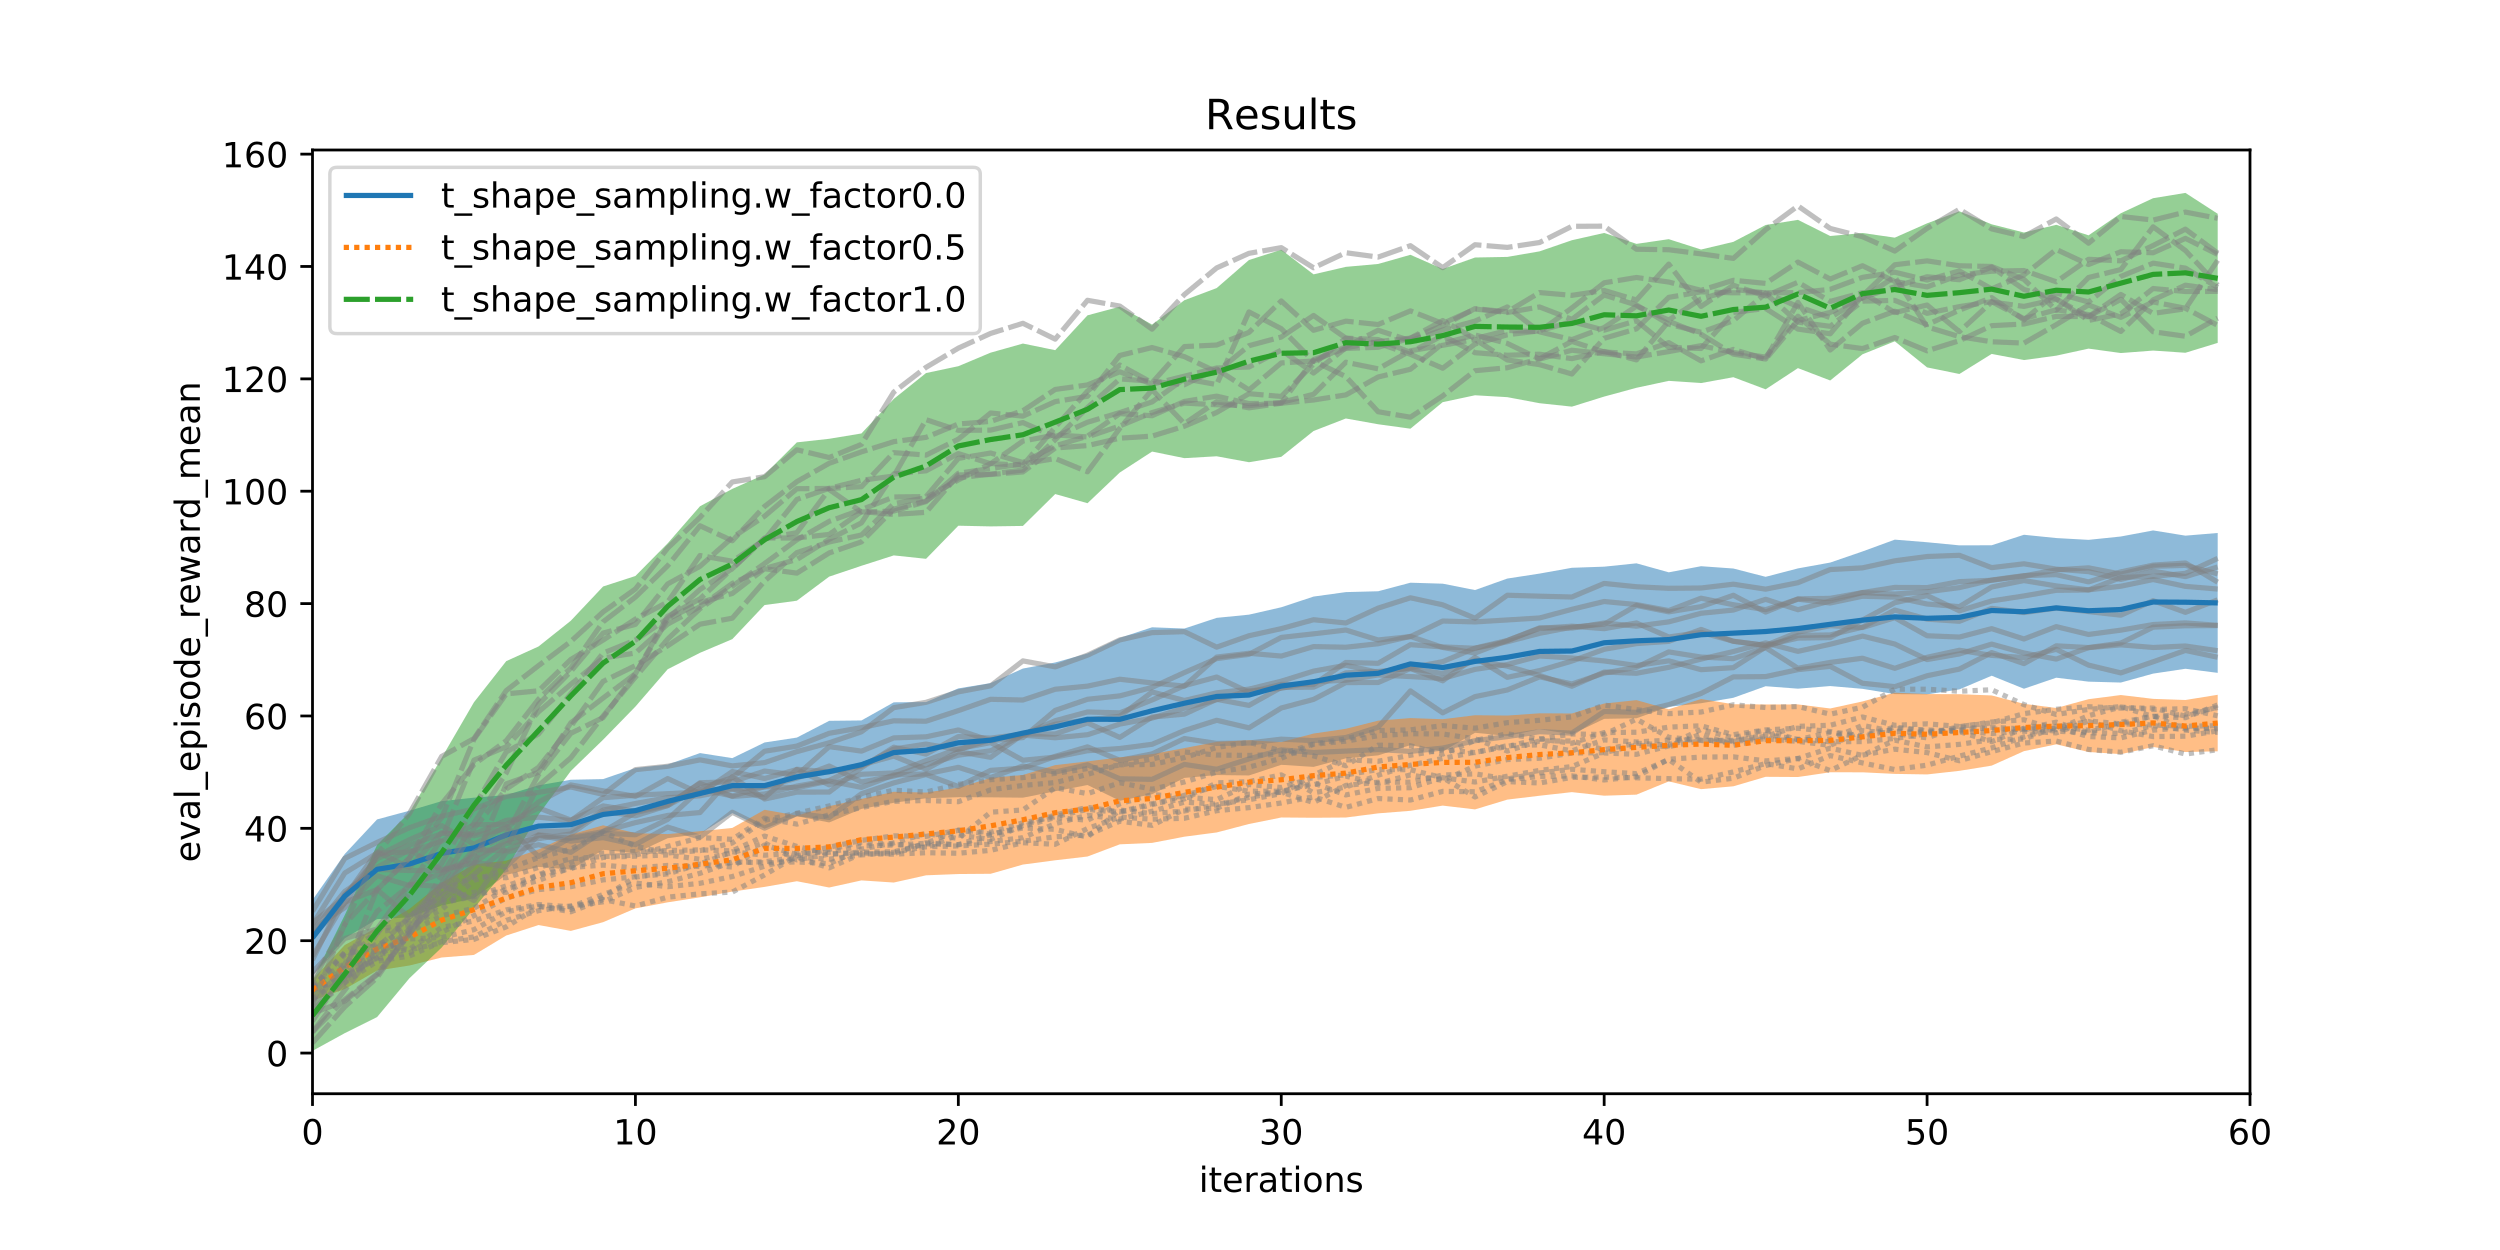 <?xml version="1.0" encoding="utf-8" standalone="no"?>
<!DOCTYPE svg PUBLIC "-//W3C//DTD SVG 1.1//EN"
  "http://www.w3.org/Graphics/SVG/1.1/DTD/svg11.dtd">
<!-- Created with matplotlib (http://matplotlib.org/) -->
<svg height="360pt" version="1.1" viewBox="0 0 720 360" width="720pt" xmlns="http://www.w3.org/2000/svg" xmlns:xlink="http://www.w3.org/1999/xlink">
 <defs>
  <style type="text/css">
*{stroke-linecap:butt;stroke-linejoin:round;}
  </style>
 </defs>
 <g id="figure_1">
  <g id="patch_1">
   <path d="M 0 360 
L 720 360 
L 720 0 
L 0 0 
z
" style="fill:#ffffff;"/>
  </g>
  <g id="axes_1">
   <g id="patch_2">
    <path d="M 90 315 
L 648 315 
L 648 43.2 
L 90 43.2 
z
" style="fill:#ffffff;"/>
   </g>
   <g id="PolyCollection_1">
    <path clip-path="url(#p362f35beaa)" d="M 90 259.169 
L 90 281.038 
L 99.3 270.224 
L 108.6 264.717 
L 117.9 264.189 
L 127.2 260.796 
L 136.5 258.68 
L 145.8 251.968 
L 155.1 249.661 
L 164.4 250.453 
L 173.7 244.745 
L 183 245.73 
L 192.3 241.4 
L 201.6 240.157 
L 210.9 234.175 
L 220.2 238.665 
L 229.5 235.083 
L 238.8 236.868 
L 248.1 232.961 
L 257.4 231.21 
L 266.7 229.902 
L 276 229.6 
L 285.3 229.634 
L 294.6 229.734 
L 303.9 227.881 
L 313.2 226.084 
L 322.5 230.623 
L 331.8 228.734 
L 341.1 224.038 
L 350.4 223.215 
L 359.7 223.334 
L 369 220.269 
L 378.3 220.863 
L 387.6 218.4 
L 396.9 217.551 
L 406.2 214.596 
L 415.5 216.409 
L 424.8 211.041 
L 434.1 211.954 
L 443.4 210.029 
L 452.7 211.462 
L 462 207.03 
L 471.3 206.861 
L 480.6 203.562 
L 489.9 202.532 
L 499.2 200.963 
L 508.5 197.629 
L 517.8 198.338 
L 527.1 197.582 
L 536.4 198.385 
L 545.7 199.908 
L 555 199.972 
L 564.3 198.544 
L 573.6 194.609 
L 582.9 198.358 
L 592.2 195.178 
L 601.5 196.316 
L 610.8 196.573 
L 620.1 194 
L 629.4 192.604 
L 638.7 193.783 
L 638.7 153.496 
L 638.7 153.496 
L 629.4 154.269 
L 620.1 152.763 
L 610.8 154.511 
L 601.5 155.478 
L 592.2 154.96 
L 582.9 154.012 
L 573.6 157.037 
L 564.3 157.064 
L 555 156.166 
L 545.7 155.416 
L 536.4 158.82 
L 527.1 162.018 
L 517.8 163.702 
L 508.5 166.123 
L 499.2 163.731 
L 489.9 163.067 
L 480.6 164.83 
L 471.3 162.237 
L 462 163.199 
L 452.7 163.522 
L 443.4 165.19 
L 434.1 166.625 
L 424.8 169.937 
L 415.5 168.1 
L 406.2 167.818 
L 396.9 170.282 
L 387.6 170.526 
L 378.3 171.813 
L 369 174.895 
L 359.7 177.019 
L 350.4 177.944 
L 341.1 181.019 
L 331.8 180.658 
L 322.5 183.707 
L 313.2 188.2 
L 303.9 190.792 
L 294.6 192.538 
L 285.3 196.729 
L 276 198.255 
L 266.7 202.196 
L 257.4 202.266 
L 248.1 207.489 
L 238.8 207.597 
L 229.5 212.421 
L 220.2 213.83 
L 210.9 218.345 
L 201.6 216.882 
L 192.3 220.186 
L 183 221.183 
L 173.7 224.377 
L 164.4 224.564 
L 155.1 226.162 
L 145.8 228.958 
L 136.5 229.731 
L 127.2 230.729 
L 117.9 233.484 
L 108.6 235.988 
L 99.3 245.942 
L 90 259.169 
z
" style="fill:#1f77b4;fill-opacity:0.5;"/>
   </g>
   <g id="PolyCollection_2">
    <path clip-path="url(#p362f35beaa)" d="M 90 282.135 
L 90 288.182 
L 99.3 284.857 
L 108.6 279.51 
L 117.9 278.07 
L 127.2 275.761 
L 136.5 275.015 
L 145.8 269.425 
L 155.1 266.411 
L 164.4 268.102 
L 173.7 265.583 
L 183 261.61 
L 192.3 259.871 
L 201.6 258.412 
L 210.9 256.777 
L 220.2 255.427 
L 229.5 253.791 
L 238.8 255.606 
L 248.1 253.555 
L 257.4 254.17 
L 266.7 252.09 
L 276 251.722 
L 285.3 251.649 
L 294.6 248.991 
L 303.9 247.761 
L 313.2 246.675 
L 322.5 243.165 
L 331.8 242.751 
L 341.1 240.965 
L 350.4 239.748 
L 359.7 237.311 
L 369 235.437 
L 378.3 235.517 
L 387.6 235.446 
L 396.9 234.249 
L 406.2 233.51 
L 415.5 232.014 
L 424.8 233.109 
L 434.1 230.289 
L 443.4 229.17 
L 452.7 228.132 
L 462 229.16 
L 471.3 228.86 
L 480.6 225.045 
L 489.9 227.274 
L 499.2 226.456 
L 508.5 223.722 
L 517.8 223.782 
L 527.1 222.417 
L 536.4 222.425 
L 545.7 222.88 
L 555 223.037 
L 564.3 222 
L 573.6 220.499 
L 582.9 216.327 
L 592.2 214.361 
L 601.5 216.575 
L 610.8 217.192 
L 620.1 215.137 
L 629.4 216.583 
L 638.7 216.379 
L 638.7 200.097 
L 638.7 200.097 
L 629.4 201.599 
L 620.1 201.274 
L 610.8 200.164 
L 601.5 201.369 
L 592.2 203.898 
L 582.9 202.703 
L 573.6 200.288 
L 564.3 199.923 
L 555 199.885 
L 545.7 199.488 
L 536.4 202.013 
L 527.1 204.042 
L 517.8 202.872 
L 508.5 202.891 
L 499.2 202.826 
L 489.9 201.318 
L 480.6 204.257 
L 471.3 201.635 
L 462 202.616 
L 452.7 205.484 
L 443.4 205.43 
L 434.1 206.081 
L 424.8 205.985 
L 415.5 207.131 
L 406.2 206.805 
L 396.9 207.542 
L 387.6 209.887 
L 378.3 211.259 
L 369 213.72 
L 359.7 213.183 
L 350.4 213.663 
L 341.1 215.432 
L 331.8 217.186 
L 322.5 218.104 
L 313.2 219.278 
L 303.9 220.345 
L 294.6 223.186 
L 285.3 224.033 
L 276 226.851 
L 266.7 228.258 
L 257.4 228.027 
L 248.1 230.087 
L 238.8 232.181 
L 229.5 234.884 
L 220.2 233.211 
L 210.9 238.44 
L 201.6 239.387 
L 192.3 240.214 
L 183 239.948 
L 173.7 237.683 
L 164.4 240.337 
L 155.1 244.652 
L 145.8 247.875 
L 136.5 248.946 
L 127.2 254.226 
L 117.9 261.783 
L 108.6 267.087 
L 99.3 272.158 
L 90 282.135 
z
" style="fill:#ff7f0e;fill-opacity:0.5;"/>
   </g>
   <g id="PolyCollection_3">
    <path clip-path="url(#p362f35beaa)" d="M 90 282.332 
L 90 302.645 
L 99.3 297.543 
L 108.6 292.915 
L 117.9 281.749 
L 127.2 272.893 
L 136.5 261.559 
L 145.8 250.34 
L 155.1 234.617 
L 164.4 222.04 
L 173.7 213.028 
L 183 203.491 
L 192.3 192.734 
L 201.6 188.005 
L 210.9 184.071 
L 220.2 174.24 
L 229.5 172.997 
L 238.8 166.068 
L 248.1 162.943 
L 257.4 159.956 
L 266.7 160.942 
L 276 151.405 
L 285.3 151.603 
L 294.6 151.465 
L 303.9 142.286 
L 313.2 144.927 
L 322.5 136.081 
L 331.8 130.051 
L 341.1 131.948 
L 350.4 131.409 
L 359.7 133.119 
L 369 131.564 
L 378.3 124.128 
L 387.6 120.522 
L 396.9 122.185 
L 406.2 123.467 
L 415.5 115.819 
L 424.8 113.838 
L 434.1 114.38 
L 443.4 116.126 
L 452.7 117.115 
L 462 114.214 
L 471.3 111.683 
L 480.6 109.687 
L 489.9 110.319 
L 499.2 108.635 
L 508.5 112.128 
L 517.8 106.018 
L 527.1 109.58 
L 536.4 102.037 
L 545.7 98.297 
L 555 105.811 
L 564.3 107.707 
L 573.6 101.93 
L 582.9 103.693 
L 592.2 102.43 
L 601.5 100.402 
L 610.8 101.675 
L 620.1 100.965 
L 629.4 101.596 
L 638.7 98.748 
L 638.7 61.576 
L 638.7 61.576 
L 629.4 55.555 
L 620.1 57.08 
L 610.8 61.414 
L 601.5 67.778 
L 592.2 64.747 
L 582.9 66.966 
L 573.6 64.604 
L 564.3 60.859 
L 555 64.32 
L 545.7 68.444 
L 536.4 67.105 
L 527.1 67.971 
L 517.8 63.316 
L 508.5 64.8 
L 499.2 69.658 
L 489.9 71.865 
L 480.6 68.88 
L 471.3 70.236 
L 462 67.087 
L 452.7 69.185 
L 443.4 72.389 
L 434.1 73.99 
L 424.8 74.163 
L 415.5 77.47 
L 406.2 73.38 
L 396.9 76.021 
L 387.6 76.856 
L 378.3 79.014 
L 369 71.915 
L 359.7 74.883 
L 350.4 82.963 
L 341.1 86.462 
L 331.8 93.488 
L 322.5 88.324 
L 313.2 90.818 
L 303.9 100.852 
L 294.6 98.942 
L 285.3 101.564 
L 276 105.466 
L 266.7 107.437 
L 257.4 114.896 
L 248.1 124.832 
L 238.8 126.371 
L 229.5 127.397 
L 220.2 136.648 
L 210.9 140.799 
L 201.6 145.8 
L 192.3 156.469 
L 183 165.885 
L 173.7 168.904 
L 164.4 178.763 
L 155.1 186.18 
L 145.8 190.406 
L 136.5 202.249 
L 127.2 218.251 
L 117.9 234.008 
L 108.6 243.341 
L 99.3 263.528 
L 90 282.332 
z
" style="fill:#2ca02c;fill-opacity:0.5;"/>
   </g>
   <g id="matplotlib.axis_1">
    <g id="xtick_1">
     <g id="line2d_1">
      <defs>
       <path d="M 0 0 
L 0 3.5 
" id="mff48bfc7a6" style="stroke:#000000;stroke-width:0.8;"/>
      </defs>
      <g>
       <use style="stroke:#000000;stroke-width:0.8;" x="90" xlink:href="#mff48bfc7a6" y="315"/>
      </g>
     </g>
     <g id="text_1">
      <!-- 0 -->
      <defs>
       <path d="M 31.781 66.406 
Q 24.172 66.406 20.328 58.906 
Q 16.5 51.422 16.5 36.375 
Q 16.5 21.391 20.328 13.891 
Q 24.172 6.391 31.781 6.391 
Q 39.453 6.391 43.281 13.891 
Q 47.125 21.391 47.125 36.375 
Q 47.125 51.422 43.281 58.906 
Q 39.453 66.406 31.781 66.406 
z
M 31.781 74.219 
Q 44.047 74.219 50.516 64.516 
Q 56.984 54.828 56.984 36.375 
Q 56.984 17.969 50.516 8.266 
Q 44.047 -1.422 31.781 -1.422 
Q 19.531 -1.422 13.062 8.266 
Q 6.594 17.969 6.594 36.375 
Q 6.594 54.828 13.062 64.516 
Q 19.531 74.219 31.781 74.219 
z
" id="DejaVuSans-30"/>
      </defs>
      <g transform="translate(86.819 329.598)scale(0.1 -0.1)">
       <use xlink:href="#DejaVuSans-30"/>
      </g>
     </g>
    </g>
    <g id="xtick_2">
     <g id="line2d_2">
      <g>
       <use style="stroke:#000000;stroke-width:0.8;" x="183" xlink:href="#mff48bfc7a6" y="315"/>
      </g>
     </g>
     <g id="text_2">
      <!-- 10 -->
      <defs>
       <path d="M 12.406 8.297 
L 28.516 8.297 
L 28.516 63.922 
L 10.984 60.406 
L 10.984 69.391 
L 28.422 72.906 
L 38.281 72.906 
L 38.281 8.297 
L 54.391 8.297 
L 54.391 0 
L 12.406 0 
z
" id="DejaVuSans-31"/>
      </defs>
      <g transform="translate(176.637 329.598)scale(0.1 -0.1)">
       <use xlink:href="#DejaVuSans-31"/>
       <use x="63.623" xlink:href="#DejaVuSans-30"/>
      </g>
     </g>
    </g>
    <g id="xtick_3">
     <g id="line2d_3">
      <g>
       <use style="stroke:#000000;stroke-width:0.8;" x="276" xlink:href="#mff48bfc7a6" y="315"/>
      </g>
     </g>
     <g id="text_3">
      <!-- 20 -->
      <defs>
       <path d="M 19.188 8.297 
L 53.609 8.297 
L 53.609 0 
L 7.328 0 
L 7.328 8.297 
Q 12.938 14.109 22.625 23.891 
Q 32.328 33.688 34.812 36.531 
Q 39.547 41.844 41.422 45.531 
Q 43.312 49.219 43.312 52.781 
Q 43.312 58.594 39.234 62.25 
Q 35.156 65.922 28.609 65.922 
Q 23.969 65.922 18.812 64.312 
Q 13.672 62.703 7.812 59.422 
L 7.812 69.391 
Q 13.766 71.781 18.938 73 
Q 24.125 74.219 28.422 74.219 
Q 39.75 74.219 46.484 68.547 
Q 53.219 62.891 53.219 53.422 
Q 53.219 48.922 51.531 44.891 
Q 49.859 40.875 45.406 35.406 
Q 44.188 33.984 37.641 27.219 
Q 31.109 20.453 19.188 8.297 
z
" id="DejaVuSans-32"/>
      </defs>
      <g transform="translate(269.637 329.598)scale(0.1 -0.1)">
       <use xlink:href="#DejaVuSans-32"/>
       <use x="63.623" xlink:href="#DejaVuSans-30"/>
      </g>
     </g>
    </g>
    <g id="xtick_4">
     <g id="line2d_4">
      <g>
       <use style="stroke:#000000;stroke-width:0.8;" x="369" xlink:href="#mff48bfc7a6" y="315"/>
      </g>
     </g>
     <g id="text_4">
      <!-- 30 -->
      <defs>
       <path d="M 40.578 39.312 
Q 47.656 37.797 51.625 33 
Q 55.609 28.219 55.609 21.188 
Q 55.609 10.406 48.188 4.484 
Q 40.766 -1.422 27.094 -1.422 
Q 22.516 -1.422 17.656 -0.516 
Q 12.797 0.391 7.625 2.203 
L 7.625 11.719 
Q 11.719 9.328 16.594 8.109 
Q 21.484 6.891 26.812 6.891 
Q 36.078 6.891 40.938 10.547 
Q 45.797 14.203 45.797 21.188 
Q 45.797 27.641 41.281 31.266 
Q 36.766 34.906 28.719 34.906 
L 20.219 34.906 
L 20.219 43.016 
L 29.109 43.016 
Q 36.375 43.016 40.234 45.922 
Q 44.094 48.828 44.094 54.297 
Q 44.094 59.906 40.109 62.906 
Q 36.141 65.922 28.719 65.922 
Q 24.656 65.922 20.016 65.031 
Q 15.375 64.156 9.812 62.312 
L 9.812 71.094 
Q 15.438 72.656 20.344 73.438 
Q 25.25 74.219 29.594 74.219 
Q 40.828 74.219 47.359 69.109 
Q 53.906 64.016 53.906 55.328 
Q 53.906 49.266 50.438 45.094 
Q 46.969 40.922 40.578 39.312 
z
" id="DejaVuSans-33"/>
      </defs>
      <g transform="translate(362.637 329.598)scale(0.1 -0.1)">
       <use xlink:href="#DejaVuSans-33"/>
       <use x="63.623" xlink:href="#DejaVuSans-30"/>
      </g>
     </g>
    </g>
    <g id="xtick_5">
     <g id="line2d_5">
      <g>
       <use style="stroke:#000000;stroke-width:0.8;" x="462" xlink:href="#mff48bfc7a6" y="315"/>
      </g>
     </g>
     <g id="text_5">
      <!-- 40 -->
      <defs>
       <path d="M 37.797 64.312 
L 12.891 25.391 
L 37.797 25.391 
z
M 35.203 72.906 
L 47.609 72.906 
L 47.609 25.391 
L 58.016 25.391 
L 58.016 17.188 
L 47.609 17.188 
L 47.609 0 
L 37.797 0 
L 37.797 17.188 
L 4.891 17.188 
L 4.891 26.703 
z
" id="DejaVuSans-34"/>
      </defs>
      <g transform="translate(455.637 329.598)scale(0.1 -0.1)">
       <use xlink:href="#DejaVuSans-34"/>
       <use x="63.623" xlink:href="#DejaVuSans-30"/>
      </g>
     </g>
    </g>
    <g id="xtick_6">
     <g id="line2d_6">
      <g>
       <use style="stroke:#000000;stroke-width:0.8;" x="555" xlink:href="#mff48bfc7a6" y="315"/>
      </g>
     </g>
     <g id="text_6">
      <!-- 50 -->
      <defs>
       <path d="M 10.797 72.906 
L 49.516 72.906 
L 49.516 64.594 
L 19.828 64.594 
L 19.828 46.734 
Q 21.969 47.469 24.109 47.828 
Q 26.266 48.188 28.422 48.188 
Q 40.625 48.188 47.75 41.5 
Q 54.891 34.812 54.891 23.391 
Q 54.891 11.625 47.562 5.094 
Q 40.234 -1.422 26.906 -1.422 
Q 22.312 -1.422 17.547 -0.641 
Q 12.797 0.141 7.719 1.703 
L 7.719 11.625 
Q 12.109 9.234 16.797 8.062 
Q 21.484 6.891 26.703 6.891 
Q 35.156 6.891 40.078 11.328 
Q 45.016 15.766 45.016 23.391 
Q 45.016 31 40.078 35.438 
Q 35.156 39.891 26.703 39.891 
Q 22.75 39.891 18.812 39.016 
Q 14.891 38.141 10.797 36.281 
z
" id="DejaVuSans-35"/>
      </defs>
      <g transform="translate(548.638 329.598)scale(0.1 -0.1)">
       <use xlink:href="#DejaVuSans-35"/>
       <use x="63.623" xlink:href="#DejaVuSans-30"/>
      </g>
     </g>
    </g>
    <g id="xtick_7">
     <g id="line2d_7">
      <g>
       <use style="stroke:#000000;stroke-width:0.8;" x="648" xlink:href="#mff48bfc7a6" y="315"/>
      </g>
     </g>
     <g id="text_7">
      <!-- 60 -->
      <defs>
       <path d="M 33.016 40.375 
Q 26.375 40.375 22.484 35.828 
Q 18.609 31.297 18.609 23.391 
Q 18.609 15.531 22.484 10.953 
Q 26.375 6.391 33.016 6.391 
Q 39.656 6.391 43.531 10.953 
Q 47.406 15.531 47.406 23.391 
Q 47.406 31.297 43.531 35.828 
Q 39.656 40.375 33.016 40.375 
z
M 52.594 71.297 
L 52.594 62.312 
Q 48.875 64.062 45.094 64.984 
Q 41.312 65.922 37.594 65.922 
Q 27.828 65.922 22.672 59.328 
Q 17.531 52.734 16.797 39.406 
Q 19.672 43.656 24.016 45.922 
Q 28.375 48.188 33.594 48.188 
Q 44.578 48.188 50.953 41.516 
Q 57.328 34.859 57.328 23.391 
Q 57.328 12.156 50.688 5.359 
Q 44.047 -1.422 33.016 -1.422 
Q 20.359 -1.422 13.672 8.266 
Q 6.984 17.969 6.984 36.375 
Q 6.984 53.656 15.188 63.938 
Q 23.391 74.219 37.203 74.219 
Q 40.922 74.219 44.703 73.484 
Q 48.484 72.75 52.594 71.297 
z
" id="DejaVuSans-36"/>
      </defs>
      <g transform="translate(641.638 329.598)scale(0.1 -0.1)">
       <use xlink:href="#DejaVuSans-36"/>
       <use x="63.623" xlink:href="#DejaVuSans-30"/>
      </g>
     </g>
    </g>
    <g id="text_8">
     <!-- iterations -->
     <defs>
      <path d="M 9.422 54.688 
L 18.406 54.688 
L 18.406 0 
L 9.422 0 
z
M 9.422 75.984 
L 18.406 75.984 
L 18.406 64.594 
L 9.422 64.594 
z
" id="DejaVuSans-69"/>
      <path d="M 18.312 70.219 
L 18.312 54.688 
L 36.812 54.688 
L 36.812 47.703 
L 18.312 47.703 
L 18.312 18.016 
Q 18.312 11.328 20.141 9.422 
Q 21.969 7.516 27.594 7.516 
L 36.812 7.516 
L 36.812 0 
L 27.594 0 
Q 17.188 0 13.234 3.875 
Q 9.281 7.766 9.281 18.016 
L 9.281 47.703 
L 2.688 47.703 
L 2.688 54.688 
L 9.281 54.688 
L 9.281 70.219 
z
" id="DejaVuSans-74"/>
      <path d="M 56.203 29.594 
L 56.203 25.203 
L 14.891 25.203 
Q 15.484 15.922 20.484 11.062 
Q 25.484 6.203 34.422 6.203 
Q 39.594 6.203 44.453 7.469 
Q 49.312 8.734 54.109 11.281 
L 54.109 2.781 
Q 49.266 0.734 44.188 -0.344 
Q 39.109 -1.422 33.891 -1.422 
Q 20.797 -1.422 13.156 6.188 
Q 5.516 13.812 5.516 26.812 
Q 5.516 40.234 12.766 48.109 
Q 20.016 56 32.328 56 
Q 43.359 56 49.781 48.891 
Q 56.203 41.797 56.203 29.594 
z
M 47.219 32.234 
Q 47.125 39.594 43.094 43.984 
Q 39.062 48.391 32.422 48.391 
Q 24.906 48.391 20.391 44.141 
Q 15.875 39.891 15.188 32.172 
z
" id="DejaVuSans-65"/>
      <path d="M 41.109 46.297 
Q 39.594 47.172 37.812 47.578 
Q 36.031 48 33.891 48 
Q 26.266 48 22.188 43.047 
Q 18.109 38.094 18.109 28.812 
L 18.109 0 
L 9.078 0 
L 9.078 54.688 
L 18.109 54.688 
L 18.109 46.188 
Q 20.953 51.172 25.484 53.578 
Q 30.031 56 36.531 56 
Q 37.453 56 38.578 55.875 
Q 39.703 55.766 41.062 55.516 
z
" id="DejaVuSans-72"/>
      <path d="M 34.281 27.484 
Q 23.391 27.484 19.188 25 
Q 14.984 22.516 14.984 16.5 
Q 14.984 11.719 18.141 8.906 
Q 21.297 6.109 26.703 6.109 
Q 34.188 6.109 38.703 11.406 
Q 43.219 16.703 43.219 25.484 
L 43.219 27.484 
z
M 52.203 31.203 
L 52.203 0 
L 43.219 0 
L 43.219 8.297 
Q 40.141 3.328 35.547 0.953 
Q 30.953 -1.422 24.312 -1.422 
Q 15.922 -1.422 10.953 3.297 
Q 6 8.016 6 15.922 
Q 6 25.141 12.172 29.828 
Q 18.359 34.516 30.609 34.516 
L 43.219 34.516 
L 43.219 35.406 
Q 43.219 41.609 39.141 45 
Q 35.062 48.391 27.688 48.391 
Q 23 48.391 18.547 47.266 
Q 14.109 46.141 10.016 43.891 
L 10.016 52.203 
Q 14.938 54.109 19.578 55.047 
Q 24.219 56 28.609 56 
Q 40.484 56 46.344 49.844 
Q 52.203 43.703 52.203 31.203 
z
" id="DejaVuSans-61"/>
      <path d="M 30.609 48.391 
Q 23.391 48.391 19.188 42.75 
Q 14.984 37.109 14.984 27.297 
Q 14.984 17.484 19.156 11.844 
Q 23.344 6.203 30.609 6.203 
Q 37.797 6.203 41.984 11.859 
Q 46.188 17.531 46.188 27.297 
Q 46.188 37.016 41.984 42.703 
Q 37.797 48.391 30.609 48.391 
z
M 30.609 56 
Q 42.328 56 49.016 48.375 
Q 55.719 40.766 55.719 27.297 
Q 55.719 13.875 49.016 6.219 
Q 42.328 -1.422 30.609 -1.422 
Q 18.844 -1.422 12.172 6.219 
Q 5.516 13.875 5.516 27.297 
Q 5.516 40.766 12.172 48.375 
Q 18.844 56 30.609 56 
z
" id="DejaVuSans-6f"/>
      <path d="M 54.891 33.016 
L 54.891 0 
L 45.906 0 
L 45.906 32.719 
Q 45.906 40.484 42.875 44.328 
Q 39.844 48.188 33.797 48.188 
Q 26.516 48.188 22.312 43.547 
Q 18.109 38.922 18.109 30.906 
L 18.109 0 
L 9.078 0 
L 9.078 54.688 
L 18.109 54.688 
L 18.109 46.188 
Q 21.344 51.125 25.703 53.562 
Q 30.078 56 35.797 56 
Q 45.219 56 50.047 50.172 
Q 54.891 44.344 54.891 33.016 
z
" id="DejaVuSans-6e"/>
      <path d="M 44.281 53.078 
L 44.281 44.578 
Q 40.484 46.531 36.375 47.5 
Q 32.281 48.484 27.875 48.484 
Q 21.188 48.484 17.844 46.438 
Q 14.5 44.391 14.5 40.281 
Q 14.5 37.156 16.891 35.375 
Q 19.281 33.594 26.516 31.984 
L 29.594 31.297 
Q 39.156 29.25 43.188 25.516 
Q 47.219 21.781 47.219 15.094 
Q 47.219 7.469 41.188 3.016 
Q 35.156 -1.422 24.609 -1.422 
Q 20.219 -1.422 15.453 -0.562 
Q 10.688 0.297 5.422 2 
L 5.422 11.281 
Q 10.406 8.688 15.234 7.391 
Q 20.062 6.109 24.812 6.109 
Q 31.156 6.109 34.562 8.281 
Q 37.984 10.453 37.984 14.406 
Q 37.984 18.062 35.516 20.016 
Q 33.062 21.969 24.703 23.781 
L 21.578 24.516 
Q 13.234 26.266 9.516 29.906 
Q 5.812 33.547 5.812 39.891 
Q 5.812 47.609 11.281 51.797 
Q 16.75 56 26.812 56 
Q 31.781 56 36.172 55.266 
Q 40.578 54.547 44.281 53.078 
z
" id="DejaVuSans-73"/>
     </defs>
     <g transform="translate(345.273 343.277)scale(0.1 -0.1)">
      <use xlink:href="#DejaVuSans-69"/>
      <use x="27.783" xlink:href="#DejaVuSans-74"/>
      <use x="66.992" xlink:href="#DejaVuSans-65"/>
      <use x="128.516" xlink:href="#DejaVuSans-72"/>
      <use x="169.629" xlink:href="#DejaVuSans-61"/>
      <use x="230.908" xlink:href="#DejaVuSans-74"/>
      <use x="270.117" xlink:href="#DejaVuSans-69"/>
      <use x="297.9" xlink:href="#DejaVuSans-6f"/>
      <use x="359.082" xlink:href="#DejaVuSans-6e"/>
      <use x="422.461" xlink:href="#DejaVuSans-73"/>
     </g>
    </g>
   </g>
   <g id="matplotlib.axis_2">
    <g id="ytick_1">
     <g id="line2d_8">
      <defs>
       <path d="M 0 0 
L -3.5 0 
" id="m93351a997f" style="stroke:#000000;stroke-width:0.8;"/>
      </defs>
      <g>
       <use style="stroke:#000000;stroke-width:0.8;" x="90" xlink:href="#m93351a997f" y="303.284"/>
      </g>
     </g>
     <g id="text_9">
      <!-- 0 -->
      <g transform="translate(76.638 307.083)scale(0.1 -0.1)">
       <use xlink:href="#DejaVuSans-30"/>
      </g>
     </g>
    </g>
    <g id="ytick_2">
     <g id="line2d_9">
      <g>
       <use style="stroke:#000000;stroke-width:0.8;" x="90" xlink:href="#m93351a997f" y="270.921"/>
      </g>
     </g>
     <g id="text_10">
      <!-- 20 -->
      <g transform="translate(70.275 274.72)scale(0.1 -0.1)">
       <use xlink:href="#DejaVuSans-32"/>
       <use x="63.623" xlink:href="#DejaVuSans-30"/>
      </g>
     </g>
    </g>
    <g id="ytick_3">
     <g id="line2d_10">
      <g>
       <use style="stroke:#000000;stroke-width:0.8;" x="90" xlink:href="#m93351a997f" y="238.559"/>
      </g>
     </g>
     <g id="text_11">
      <!-- 40 -->
      <g transform="translate(70.275 242.358)scale(0.1 -0.1)">
       <use xlink:href="#DejaVuSans-34"/>
       <use x="63.623" xlink:href="#DejaVuSans-30"/>
      </g>
     </g>
    </g>
    <g id="ytick_4">
     <g id="line2d_11">
      <g>
       <use style="stroke:#000000;stroke-width:0.8;" x="90" xlink:href="#m93351a997f" y="206.197"/>
      </g>
     </g>
     <g id="text_12">
      <!-- 60 -->
      <g transform="translate(70.275 209.996)scale(0.1 -0.1)">
       <use xlink:href="#DejaVuSans-36"/>
       <use x="63.623" xlink:href="#DejaVuSans-30"/>
      </g>
     </g>
    </g>
    <g id="ytick_5">
     <g id="line2d_12">
      <g>
       <use style="stroke:#000000;stroke-width:0.8;" x="90" xlink:href="#m93351a997f" y="173.834"/>
      </g>
     </g>
     <g id="text_13">
      <!-- 80 -->
      <defs>
       <path d="M 31.781 34.625 
Q 24.75 34.625 20.719 30.859 
Q 16.703 27.094 16.703 20.516 
Q 16.703 13.922 20.719 10.156 
Q 24.75 6.391 31.781 6.391 
Q 38.812 6.391 42.859 10.172 
Q 46.922 13.969 46.922 20.516 
Q 46.922 27.094 42.891 30.859 
Q 38.875 34.625 31.781 34.625 
z
M 21.922 38.812 
Q 15.578 40.375 12.031 44.719 
Q 8.5 49.078 8.5 55.328 
Q 8.5 64.062 14.719 69.141 
Q 20.953 74.219 31.781 74.219 
Q 42.672 74.219 48.875 69.141 
Q 55.078 64.062 55.078 55.328 
Q 55.078 49.078 51.531 44.719 
Q 48 40.375 41.703 38.812 
Q 48.828 37.156 52.797 32.312 
Q 56.781 27.484 56.781 20.516 
Q 56.781 9.906 50.312 4.234 
Q 43.844 -1.422 31.781 -1.422 
Q 19.734 -1.422 13.25 4.234 
Q 6.781 9.906 6.781 20.516 
Q 6.781 27.484 10.781 32.312 
Q 14.797 37.156 21.922 38.812 
z
M 18.312 54.391 
Q 18.312 48.734 21.844 45.562 
Q 25.391 42.391 31.781 42.391 
Q 38.141 42.391 41.719 45.562 
Q 45.312 48.734 45.312 54.391 
Q 45.312 60.062 41.719 63.234 
Q 38.141 66.406 31.781 66.406 
Q 25.391 66.406 21.844 63.234 
Q 18.312 60.062 18.312 54.391 
z
" id="DejaVuSans-38"/>
      </defs>
      <g transform="translate(70.275 177.634)scale(0.1 -0.1)">
       <use xlink:href="#DejaVuSans-38"/>
       <use x="63.623" xlink:href="#DejaVuSans-30"/>
      </g>
     </g>
    </g>
    <g id="ytick_6">
     <g id="line2d_13">
      <g>
       <use style="stroke:#000000;stroke-width:0.8;" x="90" xlink:href="#m93351a997f" y="141.472"/>
      </g>
     </g>
     <g id="text_14">
      <!-- 100 -->
      <g transform="translate(63.913 145.271)scale(0.1 -0.1)">
       <use xlink:href="#DejaVuSans-31"/>
       <use x="63.623" xlink:href="#DejaVuSans-30"/>
       <use x="127.246" xlink:href="#DejaVuSans-30"/>
      </g>
     </g>
    </g>
    <g id="ytick_7">
     <g id="line2d_14">
      <g>
       <use style="stroke:#000000;stroke-width:0.8;" x="90" xlink:href="#m93351a997f" y="109.11"/>
      </g>
     </g>
     <g id="text_15">
      <!-- 120 -->
      <g transform="translate(63.913 112.909)scale(0.1 -0.1)">
       <use xlink:href="#DejaVuSans-31"/>
       <use x="63.623" xlink:href="#DejaVuSans-32"/>
       <use x="127.246" xlink:href="#DejaVuSans-30"/>
      </g>
     </g>
    </g>
    <g id="ytick_8">
     <g id="line2d_15">
      <g>
       <use style="stroke:#000000;stroke-width:0.8;" x="90" xlink:href="#m93351a997f" y="76.748"/>
      </g>
     </g>
     <g id="text_16">
      <!-- 140 -->
      <g transform="translate(63.913 80.547)scale(0.1 -0.1)">
       <use xlink:href="#DejaVuSans-31"/>
       <use x="63.623" xlink:href="#DejaVuSans-34"/>
       <use x="127.246" xlink:href="#DejaVuSans-30"/>
      </g>
     </g>
    </g>
    <g id="ytick_9">
     <g id="line2d_16">
      <g>
       <use style="stroke:#000000;stroke-width:0.8;" x="90" xlink:href="#m93351a997f" y="44.385"/>
      </g>
     </g>
     <g id="text_17">
      <!-- 160 -->
      <g transform="translate(63.913 48.184)scale(0.1 -0.1)">
       <use xlink:href="#DejaVuSans-31"/>
       <use x="63.623" xlink:href="#DejaVuSans-36"/>
       <use x="127.246" xlink:href="#DejaVuSans-30"/>
      </g>
     </g>
    </g>
    <g id="text_18">
     <!-- eval_episode_reward_mean -->
     <defs>
      <path d="M 2.984 54.688 
L 12.5 54.688 
L 29.594 8.797 
L 46.688 54.688 
L 56.203 54.688 
L 35.688 0 
L 23.484 0 
z
" id="DejaVuSans-76"/>
      <path d="M 9.422 75.984 
L 18.406 75.984 
L 18.406 0 
L 9.422 0 
z
" id="DejaVuSans-6c"/>
      <path d="M 50.984 -16.609 
L 50.984 -23.578 
L -0.984 -23.578 
L -0.984 -16.609 
z
" id="DejaVuSans-5f"/>
      <path d="M 18.109 8.203 
L 18.109 -20.797 
L 9.078 -20.797 
L 9.078 54.688 
L 18.109 54.688 
L 18.109 46.391 
Q 20.953 51.266 25.266 53.625 
Q 29.594 56 35.594 56 
Q 45.562 56 51.781 48.094 
Q 58.016 40.188 58.016 27.297 
Q 58.016 14.406 51.781 6.484 
Q 45.562 -1.422 35.594 -1.422 
Q 29.594 -1.422 25.266 0.953 
Q 20.953 3.328 18.109 8.203 
z
M 48.688 27.297 
Q 48.688 37.203 44.609 42.844 
Q 40.531 48.484 33.406 48.484 
Q 26.266 48.484 22.188 42.844 
Q 18.109 37.203 18.109 27.297 
Q 18.109 17.391 22.188 11.75 
Q 26.266 6.109 33.406 6.109 
Q 40.531 6.109 44.609 11.75 
Q 48.688 17.391 48.688 27.297 
z
" id="DejaVuSans-70"/>
      <path d="M 45.406 46.391 
L 45.406 75.984 
L 54.391 75.984 
L 54.391 0 
L 45.406 0 
L 45.406 8.203 
Q 42.578 3.328 38.25 0.953 
Q 33.938 -1.422 27.875 -1.422 
Q 17.969 -1.422 11.734 6.484 
Q 5.516 14.406 5.516 27.297 
Q 5.516 40.188 11.734 48.094 
Q 17.969 56 27.875 56 
Q 33.938 56 38.25 53.625 
Q 42.578 51.266 45.406 46.391 
z
M 14.797 27.297 
Q 14.797 17.391 18.875 11.75 
Q 22.953 6.109 30.078 6.109 
Q 37.203 6.109 41.297 11.75 
Q 45.406 17.391 45.406 27.297 
Q 45.406 37.203 41.297 42.844 
Q 37.203 48.484 30.078 48.484 
Q 22.953 48.484 18.875 42.844 
Q 14.797 37.203 14.797 27.297 
z
" id="DejaVuSans-64"/>
      <path d="M 4.203 54.688 
L 13.188 54.688 
L 24.422 12.016 
L 35.594 54.688 
L 46.188 54.688 
L 57.422 12.016 
L 68.609 54.688 
L 77.594 54.688 
L 63.281 0 
L 52.688 0 
L 40.922 44.828 
L 29.109 0 
L 18.5 0 
z
" id="DejaVuSans-77"/>
      <path d="M 52 44.188 
Q 55.375 50.25 60.062 53.125 
Q 64.75 56 71.094 56 
Q 79.641 56 84.281 50.016 
Q 88.922 44.047 88.922 33.016 
L 88.922 0 
L 79.891 0 
L 79.891 32.719 
Q 79.891 40.578 77.094 44.375 
Q 74.312 48.188 68.609 48.188 
Q 61.625 48.188 57.562 43.547 
Q 53.516 38.922 53.516 30.906 
L 53.516 0 
L 44.484 0 
L 44.484 32.719 
Q 44.484 40.625 41.703 44.406 
Q 38.922 48.188 33.109 48.188 
Q 26.219 48.188 22.156 43.531 
Q 18.109 38.875 18.109 30.906 
L 18.109 0 
L 9.078 0 
L 9.078 54.688 
L 18.109 54.688 
L 18.109 46.188 
Q 21.188 51.219 25.484 53.609 
Q 29.781 56 35.688 56 
Q 41.656 56 45.828 52.969 
Q 50 49.953 52 44.188 
z
" id="DejaVuSans-6d"/>
     </defs>
     <g transform="translate(57.555 248.336)rotate(-90)scale(0.1 -0.1)">
      <use xlink:href="#DejaVuSans-65"/>
      <use x="61.523" xlink:href="#DejaVuSans-76"/>
      <use x="120.703" xlink:href="#DejaVuSans-61"/>
      <use x="181.982" xlink:href="#DejaVuSans-6c"/>
      <use x="209.766" xlink:href="#DejaVuSans-5f"/>
      <use x="259.766" xlink:href="#DejaVuSans-65"/>
      <use x="321.289" xlink:href="#DejaVuSans-70"/>
      <use x="384.766" xlink:href="#DejaVuSans-69"/>
      <use x="412.549" xlink:href="#DejaVuSans-73"/>
      <use x="464.648" xlink:href="#DejaVuSans-6f"/>
      <use x="525.83" xlink:href="#DejaVuSans-64"/>
      <use x="589.307" xlink:href="#DejaVuSans-65"/>
      <use x="650.83" xlink:href="#DejaVuSans-5f"/>
      <use x="700.83" xlink:href="#DejaVuSans-72"/>
      <use x="741.912" xlink:href="#DejaVuSans-65"/>
      <use x="803.436" xlink:href="#DejaVuSans-77"/>
      <use x="885.223" xlink:href="#DejaVuSans-61"/>
      <use x="946.502" xlink:href="#DejaVuSans-72"/>
      <use x="987.6" xlink:href="#DejaVuSans-64"/>
      <use x="1051.076" xlink:href="#DejaVuSans-5f"/>
      <use x="1101.076" xlink:href="#DejaVuSans-6d"/>
      <use x="1198.488" xlink:href="#DejaVuSans-65"/>
      <use x="1260.012" xlink:href="#DejaVuSans-61"/>
      <use x="1321.291" xlink:href="#DejaVuSans-6e"/>
     </g>
    </g>
   </g>
   <g id="line2d_17">
    <path clip-path="url(#p362f35beaa)" d="M 90 267.487 
L 99.3 261.394 
L 108.6 252.204 
L 117.9 255.072 
L 127.2 251.432 
L 136.5 246.615 
L 145.8 242.956 
L 155.1 241.515 
L 164.4 240.172 
L 173.7 233.735 
L 183 234.934 
L 192.3 232.001 
L 201.6 226.998 
L 210.9 223.973 
L 220.2 216.355 
L 229.5 214.873 
L 238.8 211.191 
L 248.1 209.56 
L 257.4 207.594 
L 266.7 207.711 
L 276 204.655 
L 285.3 201.397 
L 294.6 201.608 
L 303.9 198.499 
L 313.2 197.61 
L 322.5 195.623 
L 331.8 196.684 
L 341.1 197.602 
L 350.4 189.237 
L 359.7 188.14 
L 369 188.95 
L 378.3 186.221 
L 387.6 186.401 
L 396.9 185.392 
L 406.2 183.288 
L 415.5 186.464 
L 424.8 188.072 
L 434.1 184.494 
L 443.4 180.958 
L 452.7 180.342 
L 462 181.055 
L 471.3 179.413 
L 480.6 183.45 
L 489.9 182.127 
L 499.2 184.666 
L 508.5 185.877 
L 517.8 182.063 
L 527.1 180.189 
L 536.4 180.73 
L 545.7 177.896 
L 555 183.097 
L 564.3 183.478 
L 573.6 181.051 
L 582.9 184.03 
L 592.2 180.471 
L 601.5 182.722 
L 610.8 181.485 
L 620.1 179.872 
L 629.4 179.4 
L 638.7 180.099 
" style="fill:none;opacity:0.5;stroke:#808080;stroke-dasharray:;stroke-dashoffset:0;stroke-width:1.5;"/>
   </g>
   <g id="line2d_18">
    <path clip-path="url(#p362f35beaa)" d="M 90 266.227 
L 99.3 251.43 
L 108.6 245.693 
L 117.9 245.409 
L 127.2 242.243 
L 136.5 237.516 
L 145.8 237.462 
L 155.1 232.663 
L 164.4 236.202 
L 173.7 232.103 
L 183 233.624 
L 192.3 231.676 
L 201.6 225.614 
L 210.9 229.38 
L 220.2 228.676 
L 229.5 226.394 
L 238.8 224.76 
L 248.1 220.287 
L 257.4 217.749 
L 266.7 221.56 
L 276 216.469 
L 285.3 218.108 
L 294.6 211.475 
L 303.9 208.579 
L 313.2 207.324 
L 322.5 206.276 
L 331.8 199.292 
L 341.1 201.737 
L 350.4 199.537 
L 359.7 198.467 
L 369 196.187 
L 378.3 193.287 
L 387.6 191.587 
L 396.9 193.637 
L 406.2 192.328 
L 415.5 190.553 
L 424.8 186.651 
L 434.1 184.456 
L 443.4 180.839 
L 452.7 180.891 
L 462 179.427 
L 471.3 180.335 
L 480.6 179.101 
L 489.9 176.618 
L 499.2 175.691 
L 508.5 172.603 
L 517.8 175.599 
L 527.1 173.074 
L 536.4 170.651 
L 545.7 169.177 
L 555 169.231 
L 564.3 167.516 
L 573.6 167.123 
L 582.9 165.874 
L 592.2 164.125 
L 601.5 163.538 
L 610.8 165.336 
L 620.1 163.092 
L 629.4 162.823 
L 638.7 165.278 
" style="fill:none;opacity:0.5;stroke:#808080;stroke-dasharray:;stroke-dashoffset:0;stroke-width:1.5;"/>
   </g>
   <g id="line2d_19">
    <path clip-path="url(#p362f35beaa)" d="M 90 269.392 
L 99.3 260.134 
L 108.6 246.555 
L 117.9 241.83 
L 127.2 237.786 
L 136.5 243.195 
L 145.8 237.899 
L 155.1 246.668 
L 164.4 241.171 
L 173.7 239.497 
L 183 234.004 
L 192.3 232 
L 201.6 225.431 
L 210.9 225.143 
L 220.2 222.058 
L 229.5 223.241 
L 238.8 215.036 
L 248.1 216.328 
L 257.4 212.518 
L 266.7 212.201 
L 276 210.225 
L 285.3 213.335 
L 294.6 212.419 
L 303.9 204.59 
L 313.2 201.391 
L 322.5 200.411 
L 331.8 197.961 
L 341.1 193.696 
L 350.4 189.673 
L 359.7 188.443 
L 369 183.583 
L 378.3 182.544 
L 387.6 181.446 
L 396.9 184.313 
L 406.2 183.347 
L 415.5 178.855 
L 424.8 179.11 
L 434.1 178.549 
L 443.4 177.971 
L 452.7 175.488 
L 462 173.229 
L 471.3 174.122 
L 480.6 175.841 
L 489.9 172.282 
L 499.2 174.16 
L 508.5 175.588 
L 517.8 172.562 
L 527.1 173.667 
L 536.4 171.716 
L 545.7 171.968 
L 555 173.961 
L 564.3 174.719 
L 573.6 169.053 
L 582.9 167.201 
L 592.2 168.748 
L 601.5 169.87 
L 610.8 168.834 
L 620.1 166.902 
L 629.4 168.874 
L 638.7 169.643 
" style="fill:none;opacity:0.5;stroke:#808080;stroke-dasharray:;stroke-dashoffset:0;stroke-width:1.5;"/>
   </g>
   <g id="line2d_20">
    <path clip-path="url(#p362f35beaa)" d="M 90 276.45 
L 99.3 257.547 
L 108.6 249.741 
L 117.9 244.766 
L 127.2 250.453 
L 136.5 248.316 
L 145.8 249.64 
L 155.1 240.569 
L 164.4 242.245 
L 173.7 241.242 
L 183 243.26 
L 192.3 238.202 
L 201.6 241.113 
L 210.9 233.924 
L 220.2 238.505 
L 229.5 234.305 
L 238.8 235.41 
L 248.1 228.594 
L 257.4 225.471 
L 266.7 223.059 
L 276 226.513 
L 285.3 221.865 
L 294.6 221.21 
L 303.9 217.819 
L 313.2 215.093 
L 322.5 218.968 
L 331.8 217.121 
L 341.1 212.698 
L 350.4 214.104 
L 359.7 213.993 
L 369 212.877 
L 378.3 213.311 
L 387.6 212.417 
L 396.9 209.447 
L 406.2 198.983 
L 415.5 205.289 
L 424.8 200.631 
L 434.1 198.711 
L 443.4 194.932 
L 452.7 196.984 
L 462 193.851 
L 471.3 192.171 
L 480.6 187.744 
L 489.9 189.231 
L 499.2 189.693 
L 508.5 186.514 
L 517.8 192.453 
L 527.1 190.777 
L 536.4 189.569 
L 545.7 192.474 
L 555 189.303 
L 564.3 187.274 
L 573.6 188.753 
L 582.9 189.372 
L 592.2 186.997 
L 601.5 191.555 
L 610.8 193.793 
L 620.1 190.593 
L 629.4 187.328 
L 638.7 189.296 
" style="fill:none;opacity:0.5;stroke:#808080;stroke-dasharray:;stroke-dashoffset:0;stroke-width:1.5;"/>
   </g>
   <g id="line2d_21">
    <path clip-path="url(#p362f35beaa)" d="M 90 268.147 
L 99.3 256.728 
L 108.6 250.396 
L 117.9 250.709 
L 127.2 250.65 
L 136.5 248.551 
L 145.8 241.965 
L 155.1 239.489 
L 164.4 239.32 
L 173.7 233.313 
L 183 231.4 
L 192.3 229.739 
L 201.6 229.197 
L 210.9 227.329 
L 220.2 226.624 
L 229.5 224.083 
L 238.8 220.614 
L 248.1 225.209 
L 257.4 223.52 
L 266.7 220.264 
L 276 217.5 
L 285.3 216.215 
L 294.6 211.721 
L 303.9 212.48 
L 313.2 211.6 
L 322.5 208.535 
L 331.8 206.806 
L 341.1 203.941 
L 350.4 201.509 
L 359.7 198.946 
L 369 198.246 
L 378.3 196.321 
L 387.6 195.899 
L 396.9 194.389 
L 406.2 194.849 
L 415.5 195.401 
L 424.8 192.778 
L 434.1 191.382 
L 443.4 188.925 
L 452.7 189.505 
L 462 190.345 
L 471.3 191.664 
L 480.6 190.324 
L 489.9 192.87 
L 499.2 192.286 
L 508.5 186.351 
L 517.8 182.998 
L 527.1 182.867 
L 536.4 180.616 
L 545.7 175.692 
L 555 178.31 
L 564.3 178.931 
L 573.6 175.215 
L 582.9 176.42 
L 592.2 175.12 
L 601.5 176.13 
L 610.8 177.174 
L 620.1 172.997 
L 629.4 176.357 
L 638.7 172.746 
" style="fill:none;opacity:0.5;stroke:#808080;stroke-dasharray:;stroke-dashoffset:0;stroke-width:1.5;"/>
   </g>
   <g id="line2d_22">
    <path clip-path="url(#p362f35beaa)" d="M 90 269.724 
L 99.3 257.951 
L 108.6 247.273 
L 117.9 243.419 
L 127.2 240.078 
L 136.5 240.217 
L 145.8 236.25 
L 155.1 235.336 
L 164.4 236.333 
L 173.7 229.738 
L 183 229.013 
L 192.3 228.583 
L 201.6 228.089 
L 210.9 227.127 
L 220.2 229.735 
L 229.5 221.551 
L 238.8 222.293 
L 248.1 220.665 
L 257.4 215.728 
L 266.7 214.292 
L 276 215.928 
L 285.3 213.009 
L 294.6 211.618 
L 303.9 207.554 
L 313.2 205.046 
L 322.5 205.308 
L 331.8 201.588 
L 341.1 197.475 
L 350.4 194.984 
L 359.7 199.334 
L 369 197.103 
L 378.3 197.167 
L 387.6 190.788 
L 396.9 191.034 
L 406.2 185.669 
L 415.5 186.309 
L 424.8 186.705 
L 434.1 184.823 
L 443.4 182.399 
L 452.7 180.608 
L 462 179.769 
L 471.3 174.382 
L 480.6 176.218 
L 489.9 174.713 
L 499.2 171.438 
L 508.5 176.275 
L 517.8 172.475 
L 527.1 172.324 
L 536.4 170.665 
L 545.7 171.087 
L 555 170.435 
L 564.3 169.238 
L 573.6 167.049 
L 582.9 165.777 
L 592.2 165.495 
L 601.5 167.582 
L 610.8 164.695 
L 620.1 162.754 
L 629.4 162.143 
L 638.7 167.656 
" style="fill:none;opacity:0.5;stroke:#808080;stroke-dasharray:;stroke-dashoffset:0;stroke-width:1.5;"/>
   </g>
   <g id="line2d_23">
    <path clip-path="url(#p362f35beaa)" d="M 90 265.818 
L 99.3 258.318 
L 108.6 245.328 
L 117.9 249.833 
L 127.2 239.815 
L 136.5 240.704 
L 145.8 238.623 
L 155.1 230.981 
L 164.4 226.058 
L 173.7 227.766 
L 183 229.354 
L 192.3 224.228 
L 201.6 228.545 
L 210.9 222.208 
L 220.2 224.201 
L 229.5 221.626 
L 238.8 226.039 
L 248.1 222.99 
L 257.4 222.615 
L 266.7 219.058 
L 276 215.614 
L 285.3 213.874 
L 294.6 218.95 
L 303.9 218.04 
L 313.2 216.215 
L 322.5 215.572 
L 331.8 214.358 
L 341.1 210.395 
L 350.4 207.44 
L 359.7 209.624 
L 369 203.899 
L 378.3 201.427 
L 387.6 196.584 
L 396.9 196.567 
L 406.2 192.525 
L 415.5 193.976 
L 424.8 190.217 
L 434.1 191.85 
L 443.4 194.529 
L 452.7 197.638 
L 462 193.545 
L 471.3 193.901 
L 480.6 192.188 
L 489.9 189.821 
L 499.2 187.64 
L 508.5 185.15 
L 517.8 187.593 
L 527.1 185.541 
L 536.4 183.19 
L 545.7 185.481 
L 555 189.953 
L 564.3 188.336 
L 573.6 185.505 
L 582.9 188.058 
L 592.2 189.818 
L 601.5 186.521 
L 610.8 185.715 
L 620.1 186.477 
L 629.4 186.047 
L 638.7 187.408 
" style="fill:none;opacity:0.5;stroke:#808080;stroke-dasharray:;stroke-dashoffset:0;stroke-width:1.5;"/>
   </g>
   <g id="line2d_24">
    <path clip-path="url(#p362f35beaa)" d="M 90 279.972 
L 99.3 270.281 
L 108.6 267.548 
L 117.9 254.708 
L 127.2 255.324 
L 136.5 244.626 
L 145.8 245.029 
L 155.1 240.428 
L 164.4 241.451 
L 173.7 239.999 
L 183 240.412 
L 192.3 235.976 
L 201.6 227.352 
L 210.9 229.238 
L 220.2 226.573 
L 229.5 226.86 
L 238.8 224.937 
L 248.1 226.768 
L 257.4 223.176 
L 266.7 222.9 
L 276 220.993 
L 285.3 223.913 
L 294.6 220.612 
L 303.9 222.365 
L 313.2 220.258 
L 322.5 224.285 
L 331.8 224.448 
L 341.1 220.154 
L 350.4 221.545 
L 359.7 218.565 
L 369 215.958 
L 378.3 216.721 
L 387.6 216.31 
L 396.9 215.873 
L 406.2 216.399 
L 415.5 215.442 
L 424.8 213.333 
L 434.1 212.137 
L 443.4 210.718 
L 452.7 211.141 
L 462 204.904 
L 471.3 205.16 
L 480.6 202.949 
L 489.9 199.713 
L 499.2 194.948 
L 508.5 194.859 
L 517.8 192.859 
L 527.1 191.907 
L 536.4 196.776 
L 545.7 197.758 
L 555 194.612 
L 564.3 192.701 
L 573.6 187.942 
L 582.9 191.115 
L 592.2 185.996 
L 601.5 186.503 
L 610.8 185.207 
L 620.1 180.625 
L 629.4 180.214 
L 638.7 180.161 
" style="fill:none;opacity:0.5;stroke:#808080;stroke-dasharray:;stroke-dashoffset:0;stroke-width:1.5;"/>
   </g>
   <g id="line2d_25">
    <path clip-path="url(#p362f35beaa)" d="M 90 275.379 
L 99.3 259.832 
L 108.6 256.178 
L 117.9 264.222 
L 127.2 254.771 
L 136.5 259.349 
L 145.8 245.432 
L 155.1 243.263 
L 164.4 245.47 
L 173.7 239.432 
L 183 236.909 
L 192.3 234.842 
L 201.6 234.012 
L 210.9 223.701 
L 220.2 230.119 
L 229.5 228.125 
L 238.8 228.122 
L 248.1 221.097 
L 257.4 215.202 
L 266.7 217.174 
L 276 212.124 
L 285.3 212.575 
L 294.6 211.415 
L 303.9 211.381 
L 313.2 208.194 
L 322.5 212.373 
L 331.8 206.501 
L 341.1 205.666 
L 350.4 201.395 
L 359.7 203.153 
L 369 197.971 
L 378.3 197.9 
L 387.6 193.781 
L 396.9 193.379 
L 406.2 192.52 
L 415.5 196.072 
L 424.8 189.338 
L 434.1 195.067 
L 443.4 193.126 
L 452.7 190.382 
L 462 186.995 
L 471.3 185.357 
L 480.6 184.71 
L 489.9 181.274 
L 499.2 184.707 
L 508.5 185.864 
L 517.8 183.775 
L 527.1 183.62 
L 536.4 178.563 
L 545.7 173.575 
L 555 171.514 
L 564.3 175.916 
L 573.6 173.061 
L 582.9 171.629 
L 592.2 170.007 
L 601.5 169.92 
L 610.8 166.31 
L 620.1 165.996 
L 629.4 165.117 
L 638.7 160.813 
" style="fill:none;opacity:0.5;stroke:#808080;stroke-dasharray:;stroke-dashoffset:0;stroke-width:1.5;"/>
   </g>
   <g id="line2d_26">
    <path clip-path="url(#p362f35beaa)" d="M 90 262.435 
L 99.3 247.212 
L 108.6 242.609 
L 117.9 238.396 
L 127.2 235.077 
L 136.5 232.965 
L 145.8 229.378 
L 155.1 228.204 
L 164.4 226.661 
L 173.7 228.787 
L 183 221.657 
L 192.3 220.684 
L 201.6 218.842 
L 210.9 220.579 
L 220.2 219.631 
L 229.5 216.46 
L 238.8 213.922 
L 248.1 210.754 
L 257.4 203.808 
L 266.7 202.272 
L 276 199.253 
L 285.3 197.522 
L 294.6 190.334 
L 303.9 192.057 
L 313.2 188.692 
L 322.5 184.297 
L 331.8 182.199 
L 341.1 181.919 
L 350.4 186.375 
L 359.7 183.096 
L 369 181.049 
L 378.3 178.482 
L 387.6 179.418 
L 396.9 175.136 
L 406.2 172.164 
L 415.5 174.187 
L 424.8 178.055 
L 434.1 171.427 
L 443.4 171.698 
L 452.7 171.94 
L 462 168.025 
L 471.3 168.985 
L 480.6 169.433 
L 489.9 169.348 
L 499.2 168.244 
L 508.5 169.68 
L 517.8 167.822 
L 527.1 164.035 
L 536.4 163.545 
L 545.7 161.512 
L 555 160.273 
L 564.3 159.928 
L 573.6 163.477 
L 582.9 162.374 
L 592.2 163.914 
L 601.5 164.627 
L 610.8 166.872 
L 620.1 164.508 
L 629.4 166.062 
L 638.7 163.295 
" style="fill:none;opacity:0.5;stroke:#808080;stroke-dasharray:;stroke-dashoffset:0;stroke-width:1.5;"/>
   </g>
   <g id="line2d_27">
    <path clip-path="url(#p362f35beaa)" d="M 90 270.103 
L 99.3 258.083 
L 108.6 250.352 
L 117.9 248.836 
L 127.2 245.763 
L 136.5 244.205 
L 145.8 240.463 
L 155.1 237.912 
L 164.4 237.508 
L 173.7 234.561 
L 183 233.457 
L 192.3 230.793 
L 201.6 228.519 
L 210.9 226.26 
L 220.2 226.248 
L 229.5 223.752 
L 238.8 222.232 
L 248.1 220.225 
L 257.4 216.738 
L 266.7 216.049 
L 276 213.927 
L 285.3 213.181 
L 294.6 211.136 
L 303.9 209.336 
L 313.2 207.142 
L 322.5 207.165 
L 331.8 204.696 
L 341.1 202.528 
L 350.4 200.58 
L 359.7 200.176 
L 369 197.582 
L 378.3 196.338 
L 387.6 194.463 
L 396.9 193.917 
L 406.2 191.207 
L 415.5 192.255 
L 424.8 190.489 
L 434.1 189.29 
L 443.4 187.61 
L 452.7 187.492 
L 462 185.114 
L 471.3 184.549 
L 480.6 184.196 
L 489.9 182.8 
L 499.2 182.347 
L 508.5 181.876 
L 517.8 181.02 
L 527.1 179.8 
L 536.4 178.602 
L 545.7 177.662 
L 555 178.069 
L 564.3 177.804 
L 573.6 175.823 
L 582.9 176.185 
L 592.2 175.069 
L 601.5 175.897 
L 610.8 175.542 
L 620.1 173.382 
L 629.4 173.437 
L 638.7 173.64 
" style="fill:none;stroke:#1f77b4;stroke-dasharray:;stroke-dashoffset:0;stroke-width:1.5;"/>
   </g>
   <g id="line2d_28">
    <path clip-path="url(#p362f35beaa)" d="M 90 285.254 
L 99.3 281.13 
L 108.6 276.157 
L 117.9 274.49 
L 127.2 268.51 
L 136.5 263.696 
L 145.8 258.609 
L 155.1 256.209 
L 164.4 255.36 
L 173.7 253.406 
L 183 252.507 
L 192.3 251.688 
L 201.6 248.821 
L 210.9 245.311 
L 220.2 246.304 
L 229.5 245.675 
L 238.8 245.46 
L 248.1 243.65 
L 257.4 243.374 
L 266.7 242.878 
L 276 239.06 
L 285.3 239.729 
L 294.6 236.978 
L 303.9 235.204 
L 313.2 233.105 
L 322.5 233.965 
L 331.8 231.757 
L 341.1 229.061 
L 350.4 226.474 
L 359.7 227.857 
L 369 227.879 
L 378.3 226.013 
L 387.6 223.54 
L 396.9 225.634 
L 406.2 223.173 
L 415.5 224.781 
L 424.8 220.652 
L 434.1 218.758 
L 443.4 218.379 
L 452.7 216.871 
L 462 216.768 
L 471.3 214.612 
L 480.6 215.013 
L 489.9 213.294 
L 499.2 213.58 
L 508.5 211.577 
L 517.8 212.897 
L 527.1 213.611 
L 536.4 213.577 
L 545.7 212.676 
L 555 211.325 
L 564.3 209.287 
L 573.6 207.942 
L 582.9 207.295 
L 592.2 210.105 
L 601.5 206.115 
L 610.8 203.621 
L 620.1 204.35 
L 629.4 204.092 
L 638.7 206.159 
" style="fill:none;opacity:0.5;stroke:#808080;stroke-dasharray:1.5,1.5;stroke-dashoffset:0;stroke-width:1.5;"/>
   </g>
   <g id="line2d_29">
    <path clip-path="url(#p362f35beaa)" d="M 90 284.419 
L 99.3 274.337 
L 108.6 268.522 
L 117.9 266.839 
L 127.2 261.963 
L 136.5 253.56 
L 145.8 250.409 
L 155.1 246.963 
L 164.4 244.568 
L 173.7 239.625 
L 183 243.718 
L 192.3 245.651 
L 201.6 244.98 
L 210.9 242.771 
L 220.2 236.232 
L 229.5 234.207 
L 238.8 232.111 
L 248.1 229.596 
L 257.4 227.595 
L 266.7 228.1 
L 276 225.906 
L 285.3 224.551 
L 294.6 223.954 
L 303.9 222.727 
L 313.2 221.346 
L 322.5 220.376 
L 331.8 218.577 
L 341.1 216.571 
L 350.4 217.451 
L 359.7 217.567 
L 369 217.244 
L 378.3 214.216 
L 387.6 212.82 
L 396.9 210.418 
L 406.2 210.201 
L 415.5 208.975 
L 424.8 209.72 
L 434.1 208.124 
L 443.4 207.449 
L 452.7 206.454 
L 462 203.066 
L 471.3 204.376 
L 480.6 205.531 
L 489.9 205.07 
L 499.2 202.978 
L 508.5 203.765 
L 517.8 203.472 
L 527.1 205.676 
L 536.4 203.683 
L 545.7 198.498 
L 555 198.491 
L 564.3 199.089 
L 573.6 198.647 
L 582.9 202.938 
L 592.2 205.775 
L 601.5 204.307 
L 610.8 203.505 
L 620.1 206.369 
L 629.4 205.716 
L 638.7 203.789 
" style="fill:none;opacity:0.5;stroke:#808080;stroke-dasharray:1.5,1.5;stroke-dashoffset:0;stroke-width:1.5;"/>
   </g>
   <g id="line2d_30">
    <path clip-path="url(#p362f35beaa)" d="M 90 284.124 
L 99.3 274.329 
L 108.6 273.993 
L 117.9 270.417 
L 127.2 270.003 
L 136.5 267.743 
L 145.8 262.566 
L 155.1 260.916 
L 164.4 262.585 
L 173.7 259.064 
L 183 260.929 
L 192.3 258.389 
L 201.6 257.424 
L 210.9 256.916 
L 220.2 251.962 
L 229.5 246.488 
L 238.8 244.619 
L 248.1 242.632 
L 257.4 243.099 
L 266.7 244.103 
L 276 240.467 
L 285.3 241.774 
L 294.6 237.751 
L 303.9 234.717 
L 313.2 232.513 
L 322.5 233.818 
L 331.8 231.454 
L 341.1 230.087 
L 350.4 225.473 
L 359.7 225.115 
L 369 223.168 
L 378.3 228.333 
L 387.6 226.676 
L 396.9 223.246 
L 406.2 220.394 
L 415.5 218.407 
L 424.8 216.668 
L 434.1 215.004 
L 443.4 212.819 
L 452.7 214.056 
L 462 210.984 
L 471.3 210.885 
L 480.6 209.412 
L 489.9 209.028 
L 499.2 211.59 
L 508.5 210.212 
L 517.8 209.73 
L 527.1 210.692 
L 536.4 211.969 
L 545.7 209.376 
L 555 210.517 
L 564.3 210.696 
L 573.6 213.606 
L 582.9 209.719 
L 592.2 210.57 
L 601.5 211.03 
L 610.8 211.21 
L 620.1 208.936 
L 629.4 210.284 
L 638.7 210.951 
" style="fill:none;opacity:0.5;stroke:#808080;stroke-dasharray:1.5,1.5;stroke-dashoffset:0;stroke-width:1.5;"/>
   </g>
   <g id="line2d_31">
    <path clip-path="url(#p362f35beaa)" d="M 90 284.229 
L 99.3 283.009 
L 108.6 276.833 
L 117.9 275.336 
L 127.2 271.167 
L 136.5 269.841 
L 145.8 265.065 
L 155.1 262.268 
L 164.4 260.879 
L 173.7 259.729 
L 183 255.59 
L 192.3 253.944 
L 201.6 251.512 
L 210.9 248.242 
L 220.2 248.495 
L 229.5 248.229 
L 238.8 248.743 
L 248.1 244.543 
L 257.4 242.762 
L 266.7 240.041 
L 276 241.517 
L 285.3 233.914 
L 294.6 233.26 
L 303.9 226.861 
L 313.2 228.563 
L 322.5 225.424 
L 331.8 227.284 
L 341.1 225.204 
L 350.4 222.371 
L 359.7 220.938 
L 369 218.377 
L 378.3 214.36 
L 387.6 213.45 
L 396.9 211.887 
L 406.2 211.307 
L 415.5 211.384 
L 424.8 212.792 
L 434.1 216.297 
L 443.4 213.384 
L 452.7 213.409 
L 462 215.907 
L 471.3 214.045 
L 480.6 214.593 
L 489.9 210.086 
L 499.2 212.492 
L 508.5 210.214 
L 517.8 213.068 
L 527.1 212.84 
L 536.4 208.918 
L 545.7 210.736 
L 555 210.867 
L 564.3 210.254 
L 573.6 209.469 
L 582.9 209.922 
L 592.2 207.989 
L 601.5 211.022 
L 610.8 208.006 
L 620.1 206.289 
L 629.4 206.703 
L 638.7 203.019 
" style="fill:none;opacity:0.5;stroke:#808080;stroke-dasharray:1.5,1.5;stroke-dashoffset:0;stroke-width:1.5;"/>
   </g>
   <g id="line2d_32">
    <path clip-path="url(#p362f35beaa)" d="M 90 285.205 
L 99.3 280.492 
L 108.6 274.729 
L 117.9 264.077 
L 127.2 256.509 
L 136.5 252.486 
L 145.8 252.785 
L 155.1 249.804 
L 164.4 247.307 
L 173.7 246.689 
L 183 246.286 
L 192.3 243.752 
L 201.6 241.218 
L 210.9 241.733 
L 220.2 235.64 
L 229.5 237.349 
L 238.8 234.649 
L 248.1 232.579 
L 257.4 230.784 
L 266.7 230.538 
L 276 230.892 
L 285.3 227.465 
L 294.6 226.209 
L 303.9 225.384 
L 313.2 223.016 
L 322.5 220.256 
L 331.8 220.167 
L 341.1 218.183 
L 350.4 215.277 
L 359.7 213.784 
L 369 216.24 
L 378.3 217.692 
L 387.6 220.537 
L 396.9 214.609 
L 406.2 214.774 
L 415.5 217.185 
L 424.8 213.256 
L 434.1 211.33 
L 443.4 212.862 
L 452.7 211.385 
L 462 211.544 
L 471.3 207.111 
L 480.6 212.346 
L 489.9 213.202 
L 499.2 213.235 
L 508.5 212.069 
L 517.8 209.19 
L 527.1 208.874 
L 536.4 206.487 
L 545.7 208.888 
L 555 208.468 
L 564.3 209.216 
L 573.6 208.183 
L 582.9 205.517 
L 592.2 204.271 
L 601.5 203.536 
L 610.8 203.936 
L 620.1 203.924 
L 629.4 206.255 
L 638.7 203.619 
" style="fill:none;opacity:0.5;stroke:#808080;stroke-dasharray:1.5,1.5;stroke-dashoffset:0;stroke-width:1.5;"/>
   </g>
   <g id="line2d_33">
    <path clip-path="url(#p362f35beaa)" d="M 90 283.506 
L 99.3 277.511 
L 108.6 268.055 
L 117.9 265.366 
L 127.2 259.437 
L 136.5 256.955 
L 145.8 256.995 
L 155.1 251.922 
L 164.4 248.387 
L 173.7 245.697 
L 183 245.249 
L 192.3 244.953 
L 201.6 244.763 
L 210.9 245.052 
L 220.2 240.793 
L 229.5 243.767 
L 238.8 245.975 
L 248.1 245.371 
L 257.4 245.33 
L 266.7 243.028 
L 276 243.249 
L 285.3 240.386 
L 294.6 238.03 
L 303.9 235.436 
L 313.2 236.227 
L 322.5 231.493 
L 331.8 228.829 
L 341.1 229.579 
L 350.4 230.301 
L 359.7 225.923 
L 369 226.807 
L 378.3 223.916 
L 387.6 223.161 
L 396.9 221.626 
L 406.2 221.678 
L 415.5 223.992 
L 424.8 225.224 
L 434.1 223.553 
L 443.4 221.867 
L 452.7 220.774 
L 462 216.848 
L 471.3 217.252 
L 480.6 214.824 
L 489.9 211.433 
L 499.2 214.64 
L 508.5 212.949 
L 517.8 213.048 
L 527.1 210.938 
L 536.4 212.362 
L 545.7 209.817 
L 555 210.225 
L 564.3 210.512 
L 573.6 211.249 
L 582.9 210.58 
L 592.2 211.074 
L 601.5 207.648 
L 610.8 208.451 
L 620.1 206.196 
L 629.4 209.977 
L 638.7 209.549 
" style="fill:none;opacity:0.5;stroke:#808080;stroke-dasharray:1.5,1.5;stroke-dashoffset:0;stroke-width:1.5;"/>
   </g>
   <g id="line2d_34">
    <path clip-path="url(#p362f35beaa)" d="M 90 284.711 
L 99.3 278.459 
L 108.6 271.63 
L 117.9 273.584 
L 127.2 271.488 
L 136.5 270.534 
L 145.8 266.929 
L 155.1 261.129 
L 164.4 261.901 
L 173.7 258.431 
L 183 252.622 
L 192.3 251.209 
L 201.6 248.88 
L 210.9 249.709 
L 220.2 243.356 
L 229.5 246.142 
L 238.8 243.997 
L 248.1 242.045 
L 257.4 240.719 
L 266.7 240.875 
L 276 239.14 
L 285.3 240.206 
L 294.6 238.463 
L 303.9 238.848 
L 313.2 241.103 
L 322.5 233.274 
L 331.8 234.332 
L 341.1 233.561 
L 350.4 231.84 
L 359.7 229.648 
L 369 228.092 
L 378.3 225.497 
L 387.6 228.941 
L 396.9 227.05 
L 406.2 226.856 
L 415.5 223.949 
L 424.8 229.526 
L 434.1 225.105 
L 443.4 225.496 
L 452.7 223.88 
L 462 223.795 
L 471.3 224.008 
L 480.6 224.246 
L 489.9 224.418 
L 499.2 222.304 
L 508.5 219.906 
L 517.8 221.444 
L 527.1 217.612 
L 536.4 219.729 
L 545.7 221.632 
L 555 220.358 
L 564.3 217.758 
L 573.6 215.397 
L 582.9 212.233 
L 592.2 209.477 
L 601.5 212.122 
L 610.8 212.501 
L 620.1 210.279 
L 629.4 209.535 
L 638.7 209.9 
" style="fill:none;opacity:0.5;stroke:#808080;stroke-dasharray:1.5,1.5;stroke-dashoffset:0;stroke-width:1.5;"/>
   </g>
   <g id="line2d_35">
    <path clip-path="url(#p362f35beaa)" d="M 90 288.074 
L 99.3 279.015 
L 108.6 274.952 
L 117.9 273.397 
L 127.2 267.125 
L 136.5 265.213 
L 145.8 262.048 
L 155.1 260.503 
L 164.4 261.187 
L 173.7 257.601 
L 183 254.319 
L 192.3 255.371 
L 201.6 254.388 
L 210.9 252.443 
L 220.2 249.449 
L 229.5 246.996 
L 238.8 249.934 
L 248.1 245.886 
L 257.4 245.992 
L 266.7 245.58 
L 276 245.735 
L 285.3 244.896 
L 294.6 242.696 
L 303.9 243.152 
L 313.2 238.614 
L 322.5 235.324 
L 331.8 235.925 
L 341.1 235.664 
L 350.4 233.479 
L 359.7 232.597 
L 369 231.262 
L 378.3 229.471 
L 387.6 232.528 
L 396.9 229.977 
L 406.2 230.409 
L 415.5 227.911 
L 424.8 228.021 
L 434.1 224.58 
L 443.4 223.612 
L 452.7 223.457 
L 462 224.625 
L 471.3 223.687 
L 480.6 218.66 
L 489.9 218.039 
L 499.2 217.965 
L 508.5 219.142 
L 517.8 218.441 
L 527.1 221.93 
L 536.4 217.47 
L 545.7 215.765 
L 555 216.747 
L 564.3 219.086 
L 573.6 216.474 
L 582.9 213.983 
L 592.2 213.42 
L 601.5 215.847 
L 610.8 216.651 
L 620.1 214.778 
L 629.4 217.163 
L 638.7 215.92 
" style="fill:none;opacity:0.5;stroke:#808080;stroke-dasharray:1.5,1.5;stroke-dashoffset:0;stroke-width:1.5;"/>
   </g>
   <g id="line2d_36">
    <path clip-path="url(#p362f35beaa)" d="M 90 284.432 
L 99.3 274.967 
L 108.6 272.234 
L 117.9 267.37 
L 127.2 259.998 
L 136.5 258.203 
L 145.8 255.15 
L 155.1 252.01 
L 164.4 250.185 
L 173.7 246.934 
L 183 246.577 
L 192.3 246.224 
L 201.6 247.463 
L 210.9 245.589 
L 220.2 242.763 
L 229.5 247.648 
L 238.8 245.999 
L 248.1 245.686 
L 257.4 245.87 
L 266.7 242.715 
L 276 243.277 
L 285.3 242.366 
L 294.6 241.262 
L 303.9 237.209 
L 313.2 234.801 
L 322.5 235.909 
L 331.8 233.658 
L 341.1 231.013 
L 350.4 231.605 
L 359.7 230.316 
L 369 228.576 
L 378.3 223.255 
L 387.6 218.815 
L 396.9 219.239 
L 406.2 217.506 
L 415.5 215.928 
L 424.8 216.741 
L 434.1 214.749 
L 443.4 214.525 
L 452.7 216.246 
L 462 213.083 
L 471.3 213.688 
L 480.6 213.16 
L 489.9 213.132 
L 499.2 213.501 
L 508.5 212.757 
L 517.8 213.513 
L 527.1 214.664 
L 536.4 210.426 
L 545.7 211.298 
L 555 212.497 
L 564.3 209.334 
L 573.6 209.969 
L 582.9 210.104 
L 592.2 209.185 
L 601.5 210.308 
L 610.8 208.448 
L 620.1 208.802 
L 629.4 209.161 
L 638.7 208.998 
" style="fill:none;opacity:0.5;stroke:#808080;stroke-dasharray:1.5,1.5;stroke-dashoffset:0;stroke-width:1.5;"/>
   </g>
   <g id="line2d_37">
    <path clip-path="url(#p362f35beaa)" d="M 90 287.632 
L 99.3 281.823 
L 108.6 275.881 
L 117.9 268.387 
L 127.2 263.737 
L 136.5 261.573 
L 145.8 255.939 
L 155.1 253.591 
L 164.4 249.834 
L 173.7 249.153 
L 183 249.995 
L 192.3 249.244 
L 201.6 249.549 
L 210.9 248.321 
L 220.2 248.196 
L 229.5 246.875 
L 238.8 247.446 
L 248.1 246.223 
L 257.4 245.457 
L 266.7 243.883 
L 276 243.619 
L 285.3 243.122 
L 294.6 242.282 
L 303.9 240.996 
L 313.2 240.481 
L 322.5 236.504 
L 331.8 237.699 
L 341.1 233.058 
L 350.4 232.782 
L 359.7 228.729 
L 369 228.14 
L 378.3 231.123 
L 387.6 226.2 
L 396.9 225.271 
L 406.2 225.283 
L 415.5 223.213 
L 424.8 222.869 
L 434.1 224.351 
L 443.4 222.604 
L 452.7 221.552 
L 462 222.259 
L 471.3 222.81 
L 480.6 218.724 
L 489.9 225.258 
L 499.2 224.126 
L 508.5 220.473 
L 517.8 218.462 
L 527.1 215.456 
L 536.4 217.57 
L 545.7 213.156 
L 555 215.116 
L 564.3 214.385 
L 573.6 213.001 
L 582.9 212.862 
L 592.2 209.427 
L 601.5 207.782 
L 610.8 210.449 
L 620.1 212.132 
L 629.4 212.022 
L 638.7 210.476 
" style="fill:none;opacity:0.5;stroke:#808080;stroke-dasharray:1.5,1.5;stroke-dashoffset:0;stroke-width:1.5;"/>
   </g>
   <g id="line2d_38">
    <path clip-path="url(#p362f35beaa)" d="M 90 285.159 
L 99.3 278.507 
L 108.6 273.299 
L 117.9 269.926 
L 127.2 264.994 
L 136.5 261.98 
L 145.8 258.65 
L 155.1 255.531 
L 164.4 254.219 
L 173.7 251.633 
L 183 250.779 
L 192.3 250.043 
L 201.6 248.9 
L 210.9 247.609 
L 220.2 244.319 
L 229.5 244.338 
L 238.8 243.893 
L 248.1 241.821 
L 257.4 241.098 
L 266.7 240.174 
L 276 239.286 
L 285.3 237.841 
L 294.6 236.088 
L 303.9 234.053 
L 313.2 232.977 
L 322.5 230.634 
L 331.8 229.968 
L 341.1 228.198 
L 350.4 226.705 
L 359.7 225.247 
L 369 224.578 
L 378.3 223.388 
L 387.6 222.667 
L 396.9 220.896 
L 406.2 220.158 
L 415.5 219.572 
L 424.8 219.547 
L 434.1 218.185 
L 443.4 217.3 
L 452.7 216.808 
L 462 215.888 
L 471.3 215.247 
L 480.6 214.651 
L 489.9 214.296 
L 499.2 214.641 
L 508.5 213.306 
L 517.8 213.327 
L 527.1 213.229 
L 536.4 212.219 
L 545.7 211.184 
L 555 211.461 
L 564.3 210.962 
L 573.6 210.394 
L 582.9 209.515 
L 592.2 209.129 
L 601.5 208.972 
L 610.8 208.678 
L 620.1 208.205 
L 629.4 209.091 
L 638.7 208.238 
" style="fill:none;stroke:#ff7f0e;stroke-dasharray:1.5,1.5;stroke-dashoffset:0;stroke-width:1.5;"/>
   </g>
   <g id="line2d_39">
    <path clip-path="url(#p362f35beaa)" d="M 90 289.17 
L 99.3 266.098 
L 108.6 256.26 
L 117.9 247.033 
L 127.2 235.488 
L 136.5 212.922 
L 145.8 199.83 
L 155.1 198.95 
L 164.4 189.925 
L 173.7 184.34 
L 183 178.306 
L 192.3 173.37 
L 201.6 159.985 
L 210.9 161.636 
L 220.2 155.433 
L 229.5 143.837 
L 238.8 140.64 
L 248.1 138.311 
L 257.4 137.103 
L 266.7 120.866 
L 276 123.933 
L 285.3 123.873 
L 294.6 121.703 
L 303.9 125.788 
L 313.2 121.604 
L 322.5 118.815 
L 331.8 115.749 
L 341.1 109.074 
L 350.4 110.759 
L 359.7 89.834 
L 369 94.661 
L 378.3 104.055 
L 387.6 99.836 
L 396.9 95.119 
L 406.2 98.103 
L 415.5 95.027 
L 424.8 92.48 
L 434.1 88.403 
L 443.4 95.565 
L 452.7 97.815 
L 462 94.33 
L 471.3 88.176 
L 480.6 92.162 
L 489.9 86.099 
L 499.2 83.354 
L 508.5 84.33 
L 517.8 84.279 
L 527.1 83.327 
L 536.4 79.875 
L 545.7 78.391 
L 555 80.654 
L 564.3 78.022 
L 573.6 83.204 
L 582.9 79.167 
L 592.2 71.837 
L 601.5 76.183 
L 610.8 72.499 
L 620.1 72.793 
L 629.4 68.653 
L 638.7 73.272 
" style="fill:none;opacity:0.5;stroke:#808080;stroke-dasharray:7.5,1.5;stroke-dashoffset:0;stroke-width:1.5;"/>
   </g>
   <g id="line2d_40">
    <path clip-path="url(#p362f35beaa)" d="M 90 294.091 
L 99.3 279.736 
L 108.6 256.099 
L 117.9 247.216 
L 127.2 231.501 
L 136.5 220.159 
L 145.8 213.323 
L 155.1 201.356 
L 164.4 192.356 
L 173.7 179.069 
L 183 171.963 
L 192.3 162.925 
L 201.6 151.42 
L 210.9 155.741 
L 220.2 145.845 
L 229.5 138.706 
L 238.8 133.43 
L 248.1 130.139 
L 257.4 127.198 
L 266.7 125.956 
L 276 122.114 
L 285.3 121.356 
L 294.6 118.28 
L 303.9 112.159 
L 313.2 110.856 
L 322.5 107.072 
L 331.8 110.642 
L 341.1 108.342 
L 350.4 105.98 
L 359.7 105.703 
L 369 100.834 
L 378.3 107.436 
L 387.6 100.186 
L 396.9 98.369 
L 406.2 97.384 
L 415.5 92.323 
L 424.8 97.522 
L 434.1 95.168 
L 443.4 95.496 
L 452.7 88.675 
L 462 81.445 
L 471.3 79.918 
L 480.6 81.222 
L 489.9 83.617 
L 499.2 80.725 
L 508.5 81.618 
L 517.8 75.479 
L 527.1 80.362 
L 536.4 76.528 
L 545.7 81.071 
L 555 82.62 
L 564.3 79.207 
L 573.6 78.108 
L 582.9 77.922 
L 592.2 81.152 
L 601.5 74.677 
L 610.8 75.113 
L 620.1 70.701 
L 629.4 65.995 
L 638.7 72.903 
" style="fill:none;opacity:0.5;stroke:#808080;stroke-dasharray:7.5,1.5;stroke-dashoffset:0;stroke-width:1.5;"/>
   </g>
   <g id="line2d_41">
    <path clip-path="url(#p362f35beaa)" d="M 90 300.354 
L 99.3 289.94 
L 108.6 281.559 
L 117.9 268.054 
L 127.2 259.261 
L 136.5 251.863 
L 145.8 244.154 
L 155.1 226.251 
L 164.4 218.245 
L 173.7 206.194 
L 183 194.999 
L 192.3 184.042 
L 201.6 175.301 
L 210.9 168.839 
L 220.2 162.298 
L 229.5 155.455 
L 238.8 150.15 
L 248.1 146.774 
L 257.4 143.123 
L 266.7 143.026 
L 276 132.019 
L 285.3 130.465 
L 294.6 133.211 
L 303.9 128.393 
L 313.2 125.622 
L 322.5 119.122 
L 331.8 119.725 
L 341.1 115.61 
L 350.4 114.087 
L 359.7 116.226 
L 369 116.126 
L 378.3 103.555 
L 387.6 100.344 
L 396.9 100.024 
L 406.2 97.398 
L 415.5 93.799 
L 424.8 88.881 
L 434.1 89.815 
L 443.4 84.256 
L 452.7 85.061 
L 462 83.64 
L 471.3 86.402 
L 480.6 76.062 
L 489.9 88.246 
L 499.2 82.158 
L 508.5 85.238 
L 517.8 81.285 
L 527.1 86.809 
L 536.4 84.257 
L 545.7 90.015 
L 555 87.851 
L 564.3 95.504 
L 573.6 86.967 
L 582.9 88.244 
L 592.2 86.183 
L 601.5 91.183 
L 610.8 84.801 
L 620.1 90.256 
L 629.4 88.926 
L 638.7 74.961 
" style="fill:none;opacity:0.5;stroke:#808080;stroke-dasharray:7.5,1.5;stroke-dashoffset:0;stroke-width:1.5;"/>
   </g>
   <g id="line2d_42">
    <path clip-path="url(#p362f35beaa)" d="M 90 282.386 
L 99.3 266.319 
L 108.6 246.007 
L 117.9 234.313 
L 127.2 217.847 
L 136.5 212.705 
L 145.8 198.881 
L 155.1 191.696 
L 164.4 184.73 
L 173.7 176.222 
L 183 169.622 
L 192.3 157.844 
L 201.6 149.011 
L 210.9 138.805 
L 220.2 137.292 
L 229.5 129.538 
L 238.8 131.766 
L 248.1 127.971 
L 257.4 112.923 
L 266.7 105.788 
L 276 100.264 
L 285.3 96.025 
L 294.6 93.111 
L 303.9 97.674 
L 313.2 86.485 
L 322.5 88.149 
L 331.8 94.801 
L 341.1 84.836 
L 350.4 77.159 
L 359.7 72.963 
L 369 71.321 
L 378.3 77.116 
L 387.6 72.783 
L 396.9 74.039 
L 406.2 70.756 
L 415.5 77.085 
L 424.8 70.48 
L 434.1 71.25 
L 443.4 69.843 
L 452.7 65.179 
L 462 65.129 
L 471.3 71.778 
L 480.6 71.922 
L 489.9 73.118 
L 499.2 74.418 
L 508.5 66.146 
L 517.8 59.308 
L 527.1 65.795 
L 536.4 68.173 
L 545.7 72.307 
L 555 65.771 
L 564.3 60.278 
L 573.6 65.926 
L 582.9 68.11 
L 592.2 63.068 
L 601.5 70.037 
L 610.8 62.35 
L 620.1 63.382 
L 629.4 61.081 
L 638.7 62.866 
" style="fill:none;opacity:0.5;stroke:#808080;stroke-dasharray:7.5,1.5;stroke-dashoffset:0;stroke-width:1.5;"/>
   </g>
   <g id="line2d_43">
    <path clip-path="url(#p362f35beaa)" d="M 90 297.188 
L 99.3 287.851 
L 108.6 280.521 
L 117.9 269.065 
L 127.2 254.612 
L 136.5 238.611 
L 145.8 227.234 
L 155.1 220.999 
L 164.4 209.209 
L 173.7 196.236 
L 183 191.699 
L 192.3 185.983 
L 201.6 179.772 
L 210.9 178.035 
L 220.2 167.351 
L 229.5 159.155 
L 238.8 156.087 
L 248.1 154.077 
L 257.4 145.068 
L 266.7 143.332 
L 276 138.224 
L 285.3 133.488 
L 294.6 134.008 
L 303.9 123.026 
L 313.2 112.633 
L 322.5 105.13 
L 331.8 110.228 
L 341.1 99.814 
L 350.4 99.37 
L 359.7 95.73 
L 369 86.677 
L 378.3 95.122 
L 387.6 92.488 
L 396.9 93.461 
L 406.2 89.53 
L 415.5 93.172 
L 424.8 88.994 
L 434.1 90.007 
L 443.4 88.404 
L 452.7 91.977 
L 462 84.972 
L 471.3 87.833 
L 480.6 93.359 
L 489.9 95.701 
L 499.2 92.371 
L 508.5 84.492 
L 517.8 92.771 
L 527.1 93.979 
L 536.4 86.732 
L 545.7 86.511 
L 555 90.238 
L 564.3 88.304 
L 573.6 86.878 
L 582.9 91.769 
L 592.2 89.213 
L 601.5 90.601 
L 610.8 95.451 
L 620.1 86.372 
L 629.4 82.132 
L 638.7 83.462 
" style="fill:none;opacity:0.5;stroke:#808080;stroke-dasharray:7.5,1.5;stroke-dashoffset:0;stroke-width:1.5;"/>
   </g>
   <g id="line2d_44">
    <path clip-path="url(#p362f35beaa)" d="M 90 290.74 
L 99.3 283.029 
L 108.6 268.814 
L 117.9 257.28 
L 127.2 248.738 
L 136.5 232.448 
L 145.8 216.566 
L 155.1 211.383 
L 164.4 199.769 
L 173.7 188.087 
L 183 184.326 
L 192.3 178.133 
L 201.6 169.758 
L 210.9 163.765 
L 220.2 155.1 
L 229.5 153.405 
L 238.8 140.974 
L 248.1 147.454 
L 257.4 147.186 
L 266.7 144.461 
L 276 136.297 
L 285.3 134.922 
L 294.6 133.584 
L 303.9 132.054 
L 313.2 135.873 
L 322.5 123.373 
L 331.8 112.23 
L 341.1 122.017 
L 350.4 115.689 
L 359.7 117.462 
L 369 116.134 
L 378.3 115.197 
L 387.6 113.732 
L 396.9 108.567 
L 406.2 106.347 
L 415.5 98.924 
L 424.8 96.465 
L 434.1 98.898 
L 443.4 103.405 
L 452.7 100.867 
L 462 101.871 
L 471.3 102.823 
L 480.6 101.257 
L 489.9 99.548 
L 499.2 101.527 
L 508.5 102.833 
L 517.8 91.072 
L 527.1 99.121 
L 536.4 100.391 
L 545.7 97.201 
L 555 101.039 
L 564.3 98.12 
L 573.6 93.792 
L 582.9 93.314 
L 592.2 91.123 
L 601.5 91.19 
L 610.8 86.216 
L 620.1 95.542 
L 629.4 96.843 
L 638.7 91.632 
" style="fill:none;opacity:0.5;stroke:#808080;stroke-dasharray:7.5,1.5;stroke-dashoffset:0;stroke-width:1.5;"/>
   </g>
   <g id="line2d_45">
    <path clip-path="url(#p362f35beaa)" d="M 90 292.088 
L 99.3 281.329 
L 108.6 275.721 
L 117.9 267.669 
L 127.2 252.043 
L 136.5 237.035 
L 145.8 222.616 
L 155.1 202.836 
L 164.4 193.354 
L 173.7 182.319 
L 183 179.807 
L 192.3 168.165 
L 201.6 163.097 
L 210.9 154.812 
L 220.2 148.665 
L 229.5 140.751 
L 238.8 140.67 
L 248.1 140.169 
L 257.4 130.355 
L 266.7 131.074 
L 276 126.47 
L 285.3 118.947 
L 294.6 119.845 
L 303.9 115.664 
L 313.2 114.126 
L 322.5 102.373 
L 331.8 100.096 
L 341.1 102.705 
L 350.4 107.123 
L 359.7 99.559 
L 369 97.065 
L 378.3 90.853 
L 387.6 97.38 
L 396.9 97.79 
L 406.2 101.497 
L 415.5 96.609 
L 424.8 101.576 
L 434.1 102.307 
L 443.4 102.016 
L 452.7 103.283 
L 462 101.219 
L 471.3 103.65 
L 480.6 92.521 
L 489.9 96.251 
L 499.2 101.991 
L 508.5 103.398 
L 517.8 87.061 
L 527.1 100.801 
L 536.4 93.089 
L 545.7 89.628 
L 555 93.498 
L 564.3 89.336 
L 573.6 85.713 
L 582.9 92.135 
L 592.2 84.381 
L 601.5 86.992 
L 610.8 79.6 
L 620.1 75.794 
L 629.4 77.226 
L 638.7 82.79 
" style="fill:none;opacity:0.5;stroke:#808080;stroke-dasharray:7.5,1.5;stroke-dashoffset:0;stroke-width:1.5;"/>
   </g>
   <g id="line2d_46">
    <path clip-path="url(#p362f35beaa)" d="M 90 289.877 
L 99.3 277.57 
L 108.6 262.475 
L 117.9 255.094 
L 127.2 241.675 
L 136.5 218.917 
L 145.8 215.06 
L 155.1 204.989 
L 164.4 197.089 
L 173.7 189.507 
L 183 188.07 
L 192.3 179.731 
L 201.6 174.716 
L 210.9 168.036 
L 220.2 163.721 
L 229.5 161.13 
L 238.8 155.32 
L 248.1 150.59 
L 257.4 136.509 
L 266.7 135.594 
L 276 130.632 
L 285.3 133.555 
L 294.6 127.025 
L 303.9 125.271 
L 313.2 125.83 
L 322.5 122.672 
L 331.8 118.821 
L 341.1 116.099 
L 350.4 116.568 
L 359.7 116.835 
L 369 115.88 
L 378.3 113.558 
L 387.6 104.321 
L 396.9 106.228 
L 406.2 101.024 
L 415.5 99.443 
L 424.8 97.754 
L 434.1 103.667 
L 443.4 105.019 
L 452.7 107.713 
L 462 97.429 
L 471.3 94.717 
L 480.6 85.638 
L 489.9 84.046 
L 499.2 84.326 
L 508.5 84.291 
L 517.8 88.312 
L 527.1 91.466 
L 536.4 85.803 
L 545.7 82.569 
L 555 79.707 
L 564.3 80.561 
L 573.6 76.915 
L 582.9 83.366 
L 592.2 86.056 
L 601.5 92.285 
L 610.8 90.394 
L 620.1 83.095 
L 629.4 83.96 
L 638.7 83.92 
" style="fill:none;opacity:0.5;stroke:#808080;stroke-dasharray:7.5,1.5;stroke-dashoffset:0;stroke-width:1.5;"/>
   </g>
   <g id="line2d_47">
    <path clip-path="url(#p362f35beaa)" d="M 90 297.182 
L 99.3 285.161 
L 108.6 273.096 
L 117.9 263.976 
L 127.2 257.93 
L 136.5 248.935 
L 145.8 225.745 
L 155.1 222.434 
L 164.4 208.162 
L 173.7 201.028 
L 183 194.035 
L 192.3 178.333 
L 201.6 173.496 
L 210.9 170.921 
L 220.2 163.792 
L 229.5 165.063 
L 238.8 159.243 
L 248.1 156.054 
L 257.4 146.63 
L 266.7 144.268 
L 276 137.627 
L 285.3 136.538 
L 294.6 135.355 
L 303.9 126.645 
L 313.2 117.367 
L 322.5 109.123 
L 331.8 109.803 
L 341.1 110.801 
L 350.4 106.336 
L 359.7 112.311 
L 369 104.522 
L 378.3 103.97 
L 387.6 108.447 
L 396.9 118.58 
L 406.2 120.154 
L 415.5 114.013 
L 424.8 106.759 
L 434.1 105.914 
L 443.4 103.296 
L 452.7 98.315 
L 462 101.377 
L 471.3 101.923 
L 480.6 98.673 
L 489.9 103.928 
L 499.2 100.624 
L 508.5 103.453 
L 517.8 92.327 
L 527.1 89.971 
L 536.4 85.71 
L 545.7 79.759 
L 555 94.147 
L 564.3 96.953 
L 573.6 98.431 
L 582.9 98.811 
L 592.2 93.508 
L 601.5 87.83 
L 610.8 91.39 
L 620.1 86.958 
L 629.4 88.78 
L 638.7 93.712 
" style="fill:none;opacity:0.5;stroke:#808080;stroke-dasharray:7.5,1.5;stroke-dashoffset:0;stroke-width:1.5;"/>
   </g>
   <g id="line2d_48">
    <path clip-path="url(#p362f35beaa)" d="M 90 291.81 
L 99.3 288.323 
L 108.6 280.728 
L 117.9 269.084 
L 127.2 256.625 
L 136.5 245.439 
L 145.8 240.316 
L 155.1 223.092 
L 164.4 211.179 
L 173.7 206.658 
L 183 194.052 
L 192.3 177.486 
L 201.6 172.469 
L 210.9 163.761 
L 220.2 154.945 
L 229.5 154.93 
L 238.8 153.916 
L 248.1 147.335 
L 257.4 148.164 
L 266.7 147.53 
L 276 136.778 
L 285.3 136.666 
L 294.6 135.913 
L 303.9 129.014 
L 313.2 128.333 
L 322.5 126.199 
L 331.8 125.597 
L 341.1 122.75 
L 350.4 118.788 
L 359.7 113.387 
L 369 114.175 
L 378.3 104.843 
L 387.6 97.375 
L 396.9 98.853 
L 406.2 102.044 
L 415.5 106.054 
L 424.8 99.091 
L 434.1 96.423 
L 443.4 95.277 
L 452.7 92.615 
L 462 95.091 
L 471.3 92.377 
L 480.6 100.02 
L 489.9 100.366 
L 499.2 89.97 
L 508.5 88.84 
L 517.8 94.778 
L 527.1 96.126 
L 536.4 85.157 
L 545.7 76.251 
L 555 75.131 
L 564.3 76.543 
L 573.6 76.743 
L 582.9 80.458 
L 592.2 89.367 
L 601.5 79.922 
L 610.8 77.631 
L 620.1 65.329 
L 629.4 72.158 
L 638.7 82.103 
" style="fill:none;opacity:0.5;stroke:#808080;stroke-dasharray:7.5,1.5;stroke-dashoffset:0;stroke-width:1.5;"/>
   </g>
   <g id="line2d_49">
    <path clip-path="url(#p362f35beaa)" d="M 90 292.489 
L 99.3 280.536 
L 108.6 268.128 
L 117.9 257.878 
L 127.2 245.572 
L 136.5 231.904 
L 145.8 220.373 
L 155.1 210.399 
L 164.4 200.402 
L 173.7 190.966 
L 183 184.688 
L 192.3 174.601 
L 201.6 166.903 
L 210.9 162.435 
L 220.2 155.444 
L 229.5 150.197 
L 238.8 146.22 
L 248.1 143.887 
L 257.4 137.426 
L 266.7 134.189 
L 276 128.436 
L 285.3 126.583 
L 294.6 125.203 
L 303.9 121.569 
L 313.2 117.873 
L 322.5 112.203 
L 331.8 111.769 
L 341.1 109.205 
L 350.4 107.186 
L 359.7 104.001 
L 369 101.74 
L 378.3 101.571 
L 387.6 98.689 
L 396.9 99.103 
L 406.2 98.424 
L 415.5 96.645 
L 424.8 94 
L 434.1 94.185 
L 443.4 94.258 
L 452.7 93.15 
L 462 90.65 
L 471.3 90.96 
L 480.6 89.283 
L 489.9 91.092 
L 499.2 89.146 
L 508.5 88.464 
L 517.8 84.667 
L 527.1 88.776 
L 536.4 84.571 
L 545.7 83.37 
L 555 85.065 
L 564.3 84.283 
L 573.6 83.267 
L 582.9 85.33 
L 592.2 83.589 
L 601.5 84.09 
L 610.8 81.544 
L 620.1 79.022 
L 629.4 78.575 
L 638.7 80.162 
" style="fill:none;stroke:#2ca02c;stroke-dasharray:7.5,1.5;stroke-dashoffset:0;stroke-width:1.5;"/>
   </g>
   <g id="patch_3">
    <path d="M 90 315 
L 90 43.2 
" style="fill:none;stroke:#000000;stroke-linecap:square;stroke-linejoin:miter;stroke-width:0.8;"/>
   </g>
   <g id="patch_4">
    <path d="M 648 315 
L 648 43.2 
" style="fill:none;stroke:#000000;stroke-linecap:square;stroke-linejoin:miter;stroke-width:0.8;"/>
   </g>
   <g id="patch_5">
    <path d="M 90 315 
L 648 315 
" style="fill:none;stroke:#000000;stroke-linecap:square;stroke-linejoin:miter;stroke-width:0.8;"/>
   </g>
   <g id="patch_6">
    <path d="M 90 43.2 
L 648 43.2 
" style="fill:none;stroke:#000000;stroke-linecap:square;stroke-linejoin:miter;stroke-width:0.8;"/>
   </g>
   <g id="text_19">
    <!-- Results -->
    <defs>
     <path d="M 44.391 34.188 
Q 47.562 33.109 50.562 29.594 
Q 53.562 26.078 56.594 19.922 
L 66.609 0 
L 56 0 
L 46.688 18.703 
Q 43.062 26.031 39.672 28.422 
Q 36.281 30.812 30.422 30.812 
L 19.672 30.812 
L 19.672 0 
L 9.812 0 
L 9.812 72.906 
L 32.078 72.906 
Q 44.578 72.906 50.734 67.672 
Q 56.891 62.453 56.891 51.906 
Q 56.891 45.016 53.688 40.469 
Q 50.484 35.938 44.391 34.188 
z
M 19.672 64.797 
L 19.672 38.922 
L 32.078 38.922 
Q 39.203 38.922 42.844 42.219 
Q 46.484 45.516 46.484 51.906 
Q 46.484 58.297 42.844 61.547 
Q 39.203 64.797 32.078 64.797 
z
" id="DejaVuSans-52"/>
     <path d="M 8.5 21.578 
L 8.5 54.688 
L 17.484 54.688 
L 17.484 21.922 
Q 17.484 14.156 20.5 10.266 
Q 23.531 6.391 29.594 6.391 
Q 36.859 6.391 41.078 11.031 
Q 45.312 15.672 45.312 23.688 
L 45.312 54.688 
L 54.297 54.688 
L 54.297 0 
L 45.312 0 
L 45.312 8.406 
Q 42.047 3.422 37.719 1 
Q 33.406 -1.422 27.688 -1.422 
Q 18.266 -1.422 13.375 4.438 
Q 8.5 10.297 8.5 21.578 
z
M 31.109 56 
z
" id="DejaVuSans-75"/>
    </defs>
    <g transform="translate(347.07 37.2)scale(0.12 -0.12)">
     <use xlink:href="#DejaVuSans-52"/>
     <use x="69.42" xlink:href="#DejaVuSans-65"/>
     <use x="130.943" xlink:href="#DejaVuSans-73"/>
     <use x="183.043" xlink:href="#DejaVuSans-75"/>
     <use x="246.422" xlink:href="#DejaVuSans-6c"/>
     <use x="274.205" xlink:href="#DejaVuSans-74"/>
     <use x="313.414" xlink:href="#DejaVuSans-73"/>
    </g>
   </g>
   <g id="legend_1">
    <g id="patch_7">
     <path d="M 97 96.069 
L 280.322 96.069 
Q 282.322 96.069 282.322 94.069 
L 282.322 50.2 
Q 282.322 48.2 280.322 48.2 
L 97 48.2 
Q 95 48.2 95 50.2 
L 95 94.069 
Q 95 96.069 97 96.069 
z
" style="fill:#ffffff;opacity:0.8;stroke:#cccccc;stroke-linejoin:miter;"/>
    </g>
    <g id="line2d_50">
     <path d="M 99 56.298 
L 119 56.298 
" style="fill:none;stroke:#1f77b4;stroke-dasharray:;stroke-dashoffset:0;stroke-width:1.5;"/>
    </g>
    <g id="line2d_51"/>
    <g id="text_20">
     <!-- t_shape_sampling.w_factor0.0 -->
     <defs>
      <path d="M 54.891 33.016 
L 54.891 0 
L 45.906 0 
L 45.906 32.719 
Q 45.906 40.484 42.875 44.328 
Q 39.844 48.188 33.797 48.188 
Q 26.516 48.188 22.312 43.547 
Q 18.109 38.922 18.109 30.906 
L 18.109 0 
L 9.078 0 
L 9.078 75.984 
L 18.109 75.984 
L 18.109 46.188 
Q 21.344 51.125 25.703 53.562 
Q 30.078 56 35.797 56 
Q 45.219 56 50.047 50.172 
Q 54.891 44.344 54.891 33.016 
z
" id="DejaVuSans-68"/>
      <path d="M 45.406 27.984 
Q 45.406 37.75 41.375 43.109 
Q 37.359 48.484 30.078 48.484 
Q 22.859 48.484 18.828 43.109 
Q 14.797 37.75 14.797 27.984 
Q 14.797 18.266 18.828 12.891 
Q 22.859 7.516 30.078 7.516 
Q 37.359 7.516 41.375 12.891 
Q 45.406 18.266 45.406 27.984 
z
M 54.391 6.781 
Q 54.391 -7.172 48.188 -13.984 
Q 42 -20.797 29.203 -20.797 
Q 24.469 -20.797 20.266 -20.094 
Q 16.062 -19.391 12.109 -17.922 
L 12.109 -9.188 
Q 16.062 -11.328 19.922 -12.344 
Q 23.781 -13.375 27.781 -13.375 
Q 36.625 -13.375 41.016 -8.766 
Q 45.406 -4.156 45.406 5.172 
L 45.406 9.625 
Q 42.625 4.781 38.281 2.391 
Q 33.938 0 27.875 0 
Q 17.828 0 11.672 7.656 
Q 5.516 15.328 5.516 27.984 
Q 5.516 40.672 11.672 48.328 
Q 17.828 56 27.875 56 
Q 33.938 56 38.281 53.609 
Q 42.625 51.219 45.406 46.391 
L 45.406 54.688 
L 54.391 54.688 
z
" id="DejaVuSans-67"/>
      <path d="M 10.688 12.406 
L 21 12.406 
L 21 0 
L 10.688 0 
z
" id="DejaVuSans-2e"/>
      <path d="M 37.109 75.984 
L 37.109 68.5 
L 28.516 68.5 
Q 23.688 68.5 21.797 66.547 
Q 19.922 64.594 19.922 59.516 
L 19.922 54.688 
L 34.719 54.688 
L 34.719 47.703 
L 19.922 47.703 
L 19.922 0 
L 10.891 0 
L 10.891 47.703 
L 2.297 47.703 
L 2.297 54.688 
L 10.891 54.688 
L 10.891 58.5 
Q 10.891 67.625 15.141 71.797 
Q 19.391 75.984 28.609 75.984 
z
" id="DejaVuSans-66"/>
      <path d="M 48.781 52.594 
L 48.781 44.188 
Q 44.969 46.297 41.141 47.344 
Q 37.312 48.391 33.406 48.391 
Q 24.656 48.391 19.812 42.844 
Q 14.984 37.312 14.984 27.297 
Q 14.984 17.281 19.812 11.734 
Q 24.656 6.203 33.406 6.203 
Q 37.312 6.203 41.141 7.25 
Q 44.969 8.297 48.781 10.406 
L 48.781 2.094 
Q 45.016 0.344 40.984 -0.531 
Q 36.969 -1.422 32.422 -1.422 
Q 20.062 -1.422 12.781 6.344 
Q 5.516 14.109 5.516 27.297 
Q 5.516 40.672 12.859 48.328 
Q 20.219 56 33.016 56 
Q 37.156 56 41.109 55.141 
Q 45.062 54.297 48.781 52.594 
z
" id="DejaVuSans-63"/>
     </defs>
     <g transform="translate(127 59.798)scale(0.1 -0.1)">
      <use xlink:href="#DejaVuSans-74"/>
      <use x="39.209" xlink:href="#DejaVuSans-5f"/>
      <use x="89.209" xlink:href="#DejaVuSans-73"/>
      <use x="141.309" xlink:href="#DejaVuSans-68"/>
      <use x="204.688" xlink:href="#DejaVuSans-61"/>
      <use x="265.967" xlink:href="#DejaVuSans-70"/>
      <use x="329.443" xlink:href="#DejaVuSans-65"/>
      <use x="390.967" xlink:href="#DejaVuSans-5f"/>
      <use x="440.967" xlink:href="#DejaVuSans-73"/>
      <use x="493.066" xlink:href="#DejaVuSans-61"/>
      <use x="554.346" xlink:href="#DejaVuSans-6d"/>
      <use x="651.758" xlink:href="#DejaVuSans-70"/>
      <use x="715.234" xlink:href="#DejaVuSans-6c"/>
      <use x="743.018" xlink:href="#DejaVuSans-69"/>
      <use x="770.801" xlink:href="#DejaVuSans-6e"/>
      <use x="834.18" xlink:href="#DejaVuSans-67"/>
      <use x="897.656" xlink:href="#DejaVuSans-2e"/>
      <use x="929.443" xlink:href="#DejaVuSans-77"/>
      <use x="1011.23" xlink:href="#DejaVuSans-5f"/>
      <use x="1061.23" xlink:href="#DejaVuSans-66"/>
      <use x="1096.436" xlink:href="#DejaVuSans-61"/>
      <use x="1157.715" xlink:href="#DejaVuSans-63"/>
      <use x="1212.695" xlink:href="#DejaVuSans-74"/>
      <use x="1251.904" xlink:href="#DejaVuSans-6f"/>
      <use x="1313.086" xlink:href="#DejaVuSans-72"/>
      <use x="1354.199" xlink:href="#DejaVuSans-30"/>
      <use x="1417.822" xlink:href="#DejaVuSans-2e"/>
      <use x="1449.609" xlink:href="#DejaVuSans-30"/>
     </g>
    </g>
    <g id="line2d_52">
     <path d="M 99 71.255 
L 119 71.255 
" style="fill:none;stroke:#ff7f0e;stroke-dasharray:1.5,1.5;stroke-dashoffset:0;stroke-width:1.5;"/>
    </g>
    <g id="line2d_53"/>
    <g id="text_21">
     <!-- t_shape_sampling.w_factor0.5 -->
     <g transform="translate(127 74.755)scale(0.1 -0.1)">
      <use xlink:href="#DejaVuSans-74"/>
      <use x="39.209" xlink:href="#DejaVuSans-5f"/>
      <use x="89.209" xlink:href="#DejaVuSans-73"/>
      <use x="141.309" xlink:href="#DejaVuSans-68"/>
      <use x="204.688" xlink:href="#DejaVuSans-61"/>
      <use x="265.967" xlink:href="#DejaVuSans-70"/>
      <use x="329.443" xlink:href="#DejaVuSans-65"/>
      <use x="390.967" xlink:href="#DejaVuSans-5f"/>
      <use x="440.967" xlink:href="#DejaVuSans-73"/>
      <use x="493.066" xlink:href="#DejaVuSans-61"/>
      <use x="554.346" xlink:href="#DejaVuSans-6d"/>
      <use x="651.758" xlink:href="#DejaVuSans-70"/>
      <use x="715.234" xlink:href="#DejaVuSans-6c"/>
      <use x="743.018" xlink:href="#DejaVuSans-69"/>
      <use x="770.801" xlink:href="#DejaVuSans-6e"/>
      <use x="834.18" xlink:href="#DejaVuSans-67"/>
      <use x="897.656" xlink:href="#DejaVuSans-2e"/>
      <use x="929.443" xlink:href="#DejaVuSans-77"/>
      <use x="1011.23" xlink:href="#DejaVuSans-5f"/>
      <use x="1061.23" xlink:href="#DejaVuSans-66"/>
      <use x="1096.436" xlink:href="#DejaVuSans-61"/>
      <use x="1157.715" xlink:href="#DejaVuSans-63"/>
      <use x="1212.695" xlink:href="#DejaVuSans-74"/>
      <use x="1251.904" xlink:href="#DejaVuSans-6f"/>
      <use x="1313.086" xlink:href="#DejaVuSans-72"/>
      <use x="1354.199" xlink:href="#DejaVuSans-30"/>
      <use x="1417.822" xlink:href="#DejaVuSans-2e"/>
      <use x="1449.609" xlink:href="#DejaVuSans-35"/>
     </g>
    </g>
    <g id="line2d_54">
     <path d="M 99 86.211 
L 119 86.211 
" style="fill:none;stroke:#2ca02c;stroke-dasharray:7.5,1.5;stroke-dashoffset:0;stroke-width:1.5;"/>
    </g>
    <g id="line2d_55"/>
    <g id="text_22">
     <!-- t_shape_sampling.w_factor1.0 -->
     <g transform="translate(127 89.711)scale(0.1 -0.1)">
      <use xlink:href="#DejaVuSans-74"/>
      <use x="39.209" xlink:href="#DejaVuSans-5f"/>
      <use x="89.209" xlink:href="#DejaVuSans-73"/>
      <use x="141.309" xlink:href="#DejaVuSans-68"/>
      <use x="204.688" xlink:href="#DejaVuSans-61"/>
      <use x="265.967" xlink:href="#DejaVuSans-70"/>
      <use x="329.443" xlink:href="#DejaVuSans-65"/>
      <use x="390.967" xlink:href="#DejaVuSans-5f"/>
      <use x="440.967" xlink:href="#DejaVuSans-73"/>
      <use x="493.066" xlink:href="#DejaVuSans-61"/>
      <use x="554.346" xlink:href="#DejaVuSans-6d"/>
      <use x="651.758" xlink:href="#DejaVuSans-70"/>
      <use x="715.234" xlink:href="#DejaVuSans-6c"/>
      <use x="743.018" xlink:href="#DejaVuSans-69"/>
      <use x="770.801" xlink:href="#DejaVuSans-6e"/>
      <use x="834.18" xlink:href="#DejaVuSans-67"/>
      <use x="897.656" xlink:href="#DejaVuSans-2e"/>
      <use x="929.443" xlink:href="#DejaVuSans-77"/>
      <use x="1011.23" xlink:href="#DejaVuSans-5f"/>
      <use x="1061.23" xlink:href="#DejaVuSans-66"/>
      <use x="1096.436" xlink:href="#DejaVuSans-61"/>
      <use x="1157.715" xlink:href="#DejaVuSans-63"/>
      <use x="1212.695" xlink:href="#DejaVuSans-74"/>
      <use x="1251.904" xlink:href="#DejaVuSans-6f"/>
      <use x="1313.086" xlink:href="#DejaVuSans-72"/>
      <use x="1354.199" xlink:href="#DejaVuSans-31"/>
      <use x="1417.822" xlink:href="#DejaVuSans-2e"/>
      <use x="1449.609" xlink:href="#DejaVuSans-30"/>
     </g>
    </g>
   </g>
  </g>
 </g>
 <defs>
  <clipPath id="p362f35beaa">
   <rect height="271.8" width="558" x="90" y="43.2"/>
  </clipPath>
 </defs>
</svg>
